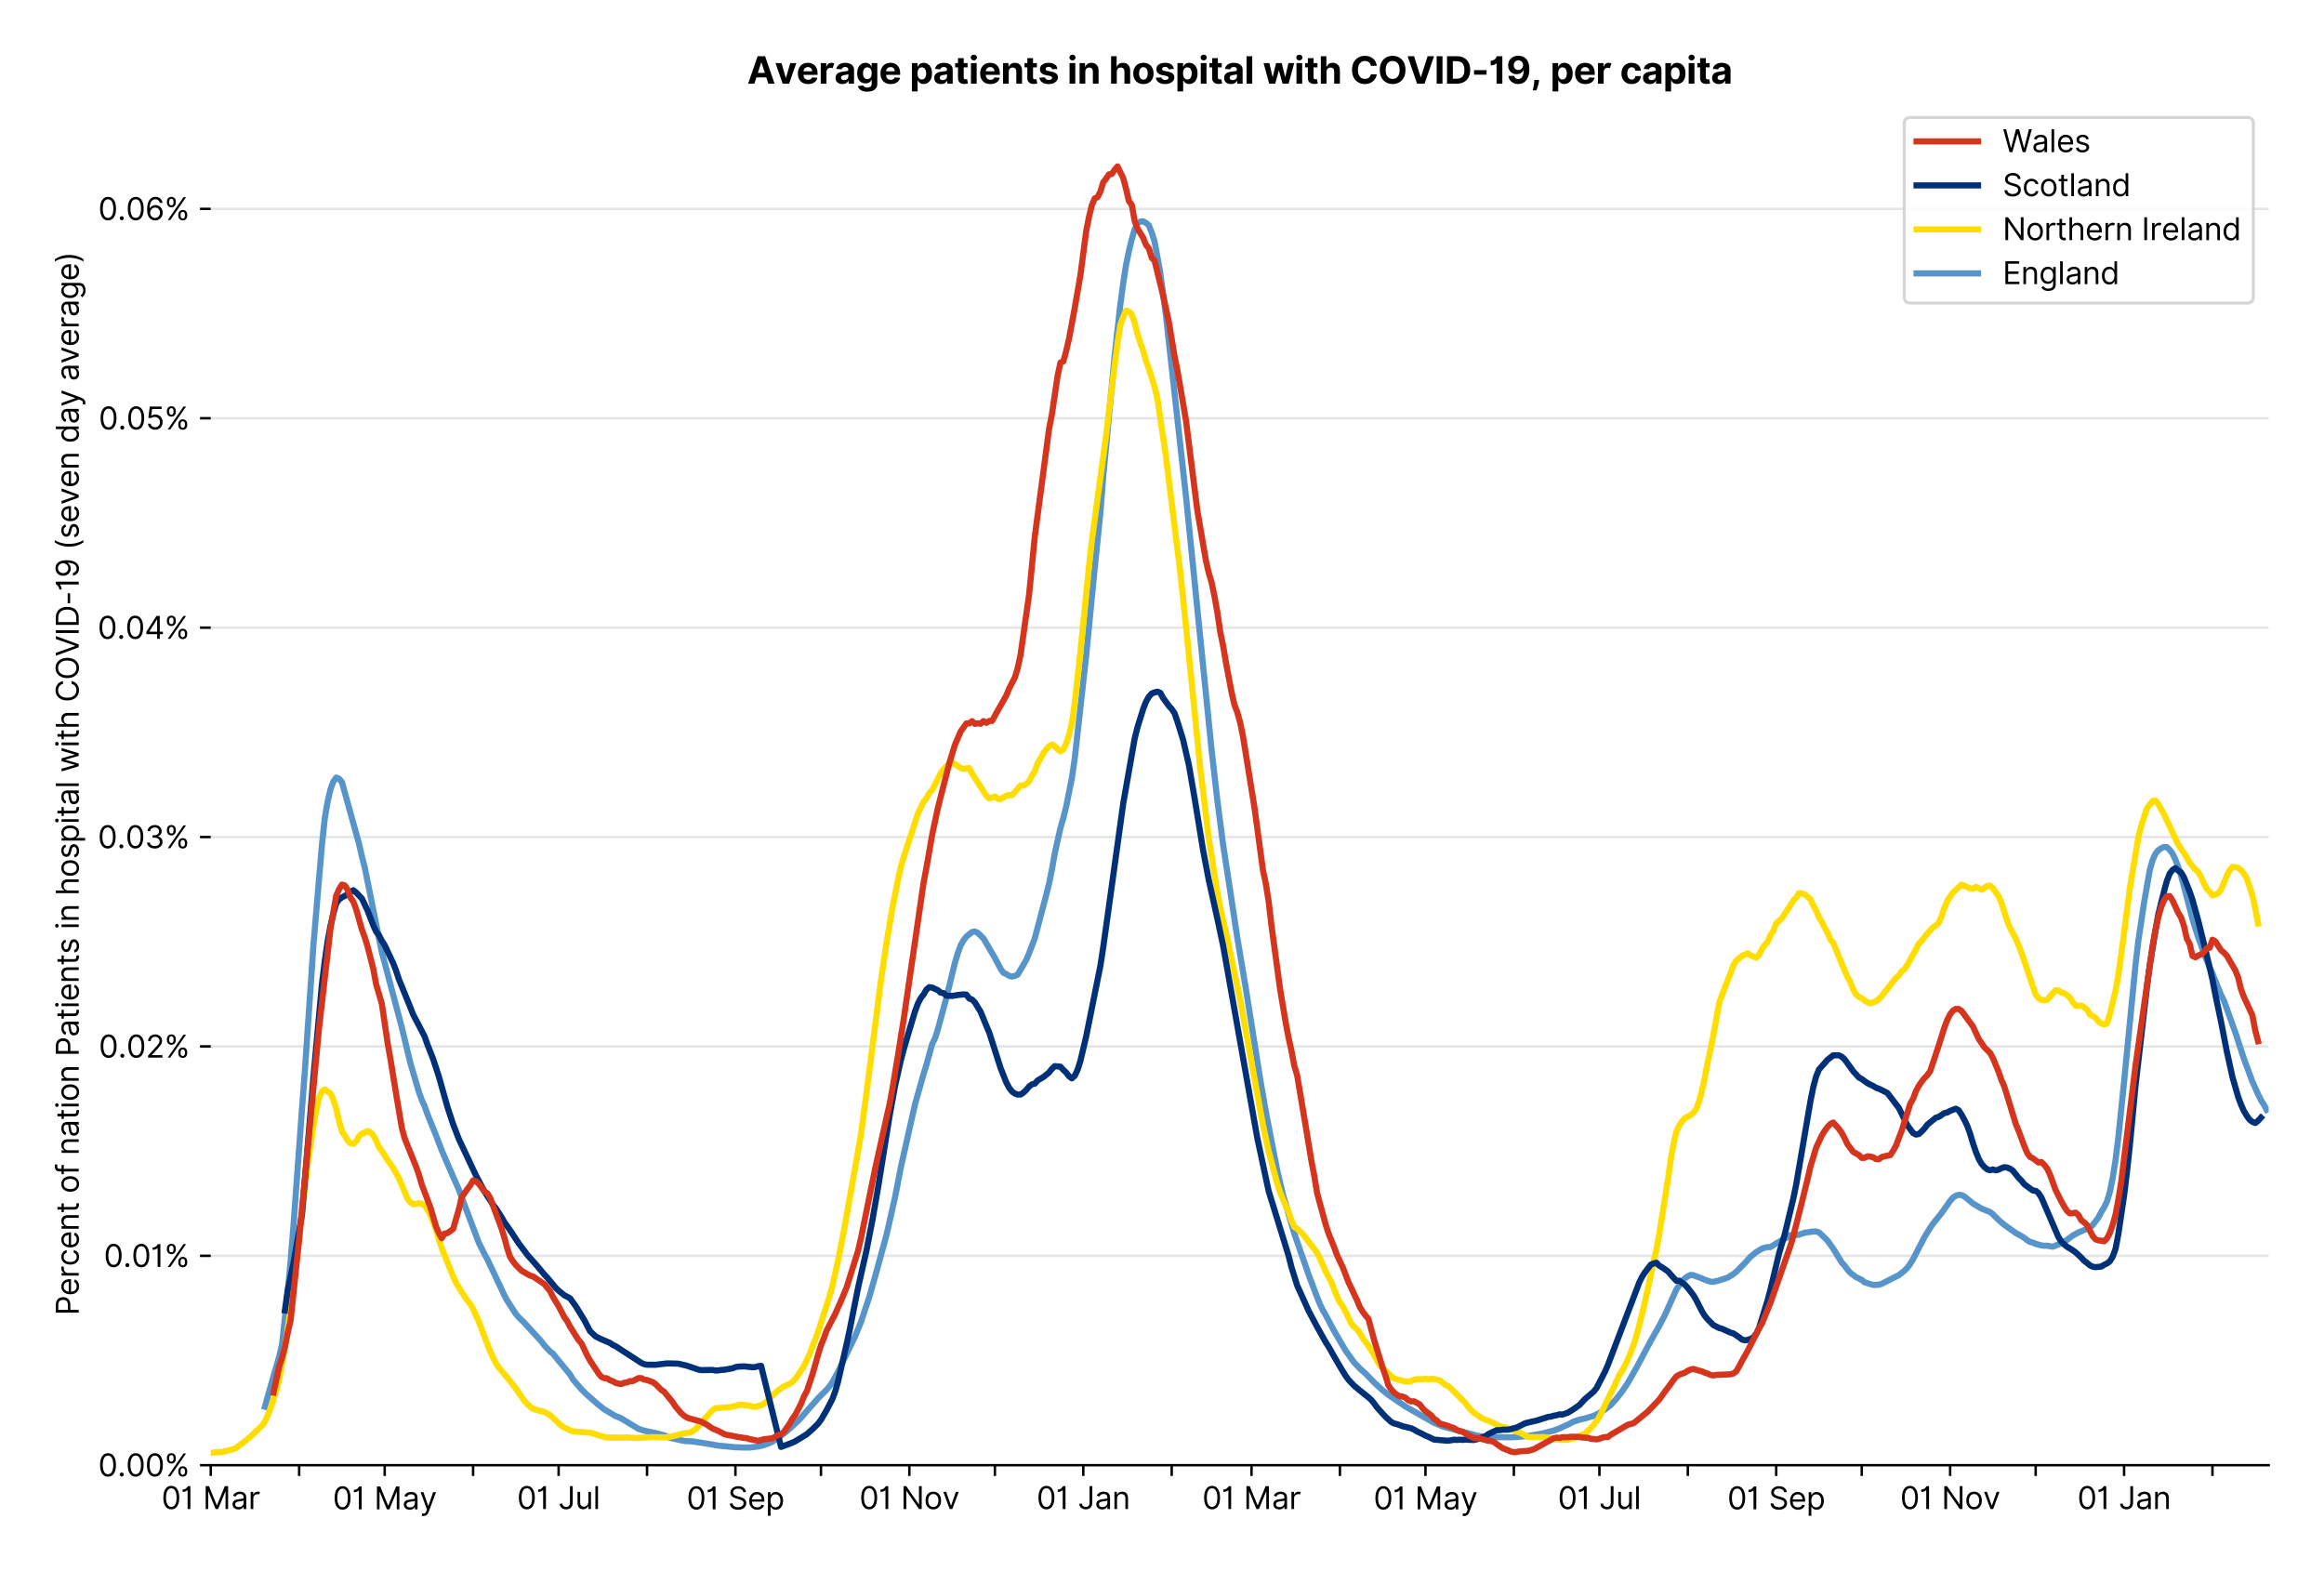 <?xml version="1.0" encoding="utf-8" standalone="no"?>
<!DOCTYPE svg PUBLIC "-//W3C//DTD SVG 1.1//EN"
  "http://www.w3.org/Graphics/SVG/1.1/DTD/svg11.dtd">
<svg xmlns:xlink="http://www.w3.org/1999/xlink" viewBox="0 0 756.175 511.234" xmlns="http://www.w3.org/2000/svg" version="1.1">
 <defs>
  <style type="text/css">*{stroke-linejoin: round; stroke-linecap: butt}</style>
 </defs>
 <g id="figure_1">
  <g id="patch_1">
   <path d="M 0 511.234 
L 756.175 511.234 
L 756.175 0 
L 0 0 
z
" style="fill: #ffffff"/>
  </g>
  <g id="axes_1">
   <g id="patch_2">
    <path d="M 68.575 476.745 
L 738.175 476.745 
L 738.175 33.225 
L 68.575 33.225 
z
" style="fill: #ffffff"/>
   </g>
   <g id="matplotlib.axis_1">
    <g id="xtick_1">
     <g id="line2d_1">
      <defs>
       <path id="m70b4a82569" d="M 0 0 
L 0 3.5 
" style="stroke: #000000; stroke-width: 0.8"/>
      </defs>
      <g>
       <use xlink:href="#m70b4a82569" x="68.575" y="476.745" style="stroke: #000000; stroke-width: 0.8"/>
      </g>
     </g>
     <g id="text_1">
      <!-- 01 Mar -->
      <g transform="translate(52.538 491.018)scale(0.1 -0.1)">
       <defs>
        <path id="Inter-Regular-30" d="M 2000 -64 
Q 1230 -64 806 561 
Q 382 1186 382 2327 
Q 382 3459 809 4088 
Q 1236 4718 2000 4718 
Q 2764 4718 3191 4088 
Q 3618 3459 3618 2327 
Q 3618 1186 3194 561 
Q 2771 -64 2000 -64 
z
M 2000 436 
Q 2509 436 2791 927 
Q 3073 1418 3073 2327 
Q 3073 3234 2789 3730 
Q 2505 4227 2000 4227 
Q 1496 4227 1211 3730 
Q 927 3234 927 2327 
Q 927 1418 1210 927 
Q 1493 436 2000 436 
z
" transform="scale(0.016)"/>
        <path id="Inter-Regular-31" d="M 1973 4655 
L 1973 0 
L 1409 0 
L 1409 3836 
L 1373 3836 
Q 1341 3773 1209 3692 
Q 1077 3611 868 3551 
Q 659 3491 391 3491 
L 391 3964 
Q 661 3964 859 4061 
Q 1057 4159 1190 4291 
Q 1323 4423 1392 4529 
Q 1461 4636 1473 4655 
L 1973 4655 
z
" transform="scale(0.016)"/>
        <path id="Inter-Regular-20" transform="scale(0.016)"/>
        <path id="Inter-Regular-4d" d="M 564 4655 
L 1236 4655 
L 2818 791 
L 2873 791 
L 4455 4655 
L 5127 4655 
L 5127 0 
L 4600 0 
L 4600 3536 
L 4555 3536 
L 3100 0 
L 2591 0 
L 1136 3536 
L 1091 3536 
L 1091 0 
L 564 0 
L 564 4655 
z
" transform="scale(0.016)"/>
        <path id="Inter-Regular-61" d="M 1518 -82 
Q 1186 -82 916 44 
Q 646 170 486 410 
Q 327 650 327 991 
Q 327 1291 445 1478 
Q 564 1666 761 1773 
Q 959 1880 1199 1933 
Q 1439 1986 1682 2018 
Q 2000 2059 2199 2080 
Q 2398 2102 2490 2154 
Q 2582 2207 2582 2336 
L 2582 2355 
Q 2582 2691 2399 2877 
Q 2216 3064 1846 3064 
Q 1461 3064 1243 2895 
Q 1025 2727 936 2536 
L 427 2718 
Q 564 3036 792 3214 
Q 1021 3393 1292 3464 
Q 1564 3536 1827 3536 
Q 1996 3536 2215 3496 
Q 2434 3457 2640 3334 
Q 2846 3211 2982 2963 
Q 3118 2716 3118 2300 
L 3118 0 
L 2582 0 
L 2582 473 
L 2555 473 
Q 2500 359 2373 229 
Q 2246 100 2034 9 
Q 1823 -82 1518 -82 
z
M 1600 400 
Q 1918 400 2137 525 
Q 2357 650 2469 847 
Q 2582 1045 2582 1264 
L 2582 1755 
Q 2548 1714 2433 1681 
Q 2318 1648 2169 1624 
Q 2021 1600 1881 1583 
Q 1741 1566 1655 1555 
Q 1446 1527 1265 1467 
Q 1084 1407 974 1287 
Q 864 1168 864 964 
Q 864 684 1072 542 
Q 1280 400 1600 400 
z
" transform="scale(0.016)"/>
        <path id="Inter-Regular-72" d="M 491 0 
L 491 3491 
L 1009 3491 
L 1009 2964 
L 1046 2964 
Q 1139 3223 1389 3384 
Q 1639 3545 1955 3545 
Q 2100 3545 2209 3511 
Q 2318 3477 2400 3418 
L 2218 2964 
Q 2161 2993 2085 3010 
Q 2009 3027 1909 3027 
Q 1527 3027 1277 2794 
Q 1027 2561 1027 2209 
L 1027 0 
L 491 0 
z
" transform="scale(0.016)"/>
       </defs>
       <use xlink:href="#Inter-Regular-30"/>
       <use xlink:href="#Inter-Regular-31" x="62.5"/>
       <use xlink:href="#Inter-Regular-20" x="106.676"/>
       <use xlink:href="#Inter-Regular-4d" x="134.801"/>
       <use xlink:href="#Inter-Regular-61" x="225.994"/>
       <use xlink:href="#Inter-Regular-72" x="282.386"/>
      </g>
     </g>
    </g>
    <g id="xtick_2">
     <g id="line2d_2">
      <g>
       <use xlink:href="#m70b4a82569" x="97.337" y="476.745" style="stroke: #000000; stroke-width: 0.8"/>
      </g>
     </g>
    </g>
    <g id="xtick_3">
     <g id="line2d_3">
      <g>
       <use xlink:href="#m70b4a82569" x="125.17" y="476.745" style="stroke: #000000; stroke-width: 0.8"/>
      </g>
     </g>
     <g id="text_2">
      <!-- 01 May -->
      <g transform="translate(108.267 491.117)scale(0.1 -0.1)">
       <defs>
        <path id="Inter-Regular-79" d="M 818 -1355 
Q 682 -1355 575 -1333 
Q 468 -1311 427 -1291 
L 564 -818 
Q 857 -893 1053 -814 
Q 1250 -736 1391 -345 
L 1509 -18 
L 218 3491 
L 800 3491 
L 1764 709 
L 1800 709 
L 2764 3491 
L 3346 3491 
L 1846 -564 
Q 1550 -1355 818 -1355 
z
" transform="scale(0.016)"/>
       </defs>
       <use xlink:href="#Inter-Regular-30"/>
       <use xlink:href="#Inter-Regular-31" x="62.5"/>
       <use xlink:href="#Inter-Regular-20" x="106.676"/>
       <use xlink:href="#Inter-Regular-4d" x="134.801"/>
       <use xlink:href="#Inter-Regular-61" x="225.994"/>
       <use xlink:href="#Inter-Regular-79" x="282.386"/>
      </g>
     </g>
    </g>
    <g id="xtick_4">
     <g id="line2d_4">
      <g>
       <use xlink:href="#m70b4a82569" x="153.932" y="476.745" style="stroke: #000000; stroke-width: 0.8"/>
      </g>
     </g>
    </g>
    <g id="xtick_5">
     <g id="line2d_5">
      <g>
       <use xlink:href="#m70b4a82569" x="181.766" y="476.745" style="stroke: #000000; stroke-width: 0.8"/>
      </g>
     </g>
     <g id="text_3">
      <!-- 01 Jul -->
      <g transform="translate(168.222 491.018)scale(0.1 -0.1)">
       <defs>
        <path id="Inter-Regular-4a" d="M 2346 4655 
L 2909 4655 
L 2909 1327 
Q 2909 657 2549 296 
Q 2189 -64 1582 -64 
Q 1200 -64 902 76 
Q 605 216 434 475 
Q 264 734 264 1091 
L 818 1091 
Q 818 795 1034 615 
Q 1250 436 1582 436 
Q 1948 436 2147 664 
Q 2346 893 2346 1327 
L 2346 4655 
z
" transform="scale(0.016)"/>
        <path id="Inter-Regular-75" d="M 2691 1427 
L 2691 3491 
L 3227 3491 
L 3227 0 
L 2691 0 
L 2691 591 
L 2655 591 
Q 2532 325 2273 140 
Q 2014 -45 1618 -45 
Q 1127 -45 809 280 
Q 491 605 491 1273 
L 491 3491 
L 1027 3491 
L 1027 1309 
Q 1027 927 1242 700 
Q 1457 473 1791 473 
Q 1991 473 2199 575 
Q 2407 677 2549 888 
Q 2691 1100 2691 1427 
z
" transform="scale(0.016)"/>
        <path id="Inter-Regular-6c" d="M 1027 4655 
L 1027 0 
L 491 0 
L 491 4655 
L 1027 4655 
z
" transform="scale(0.016)"/>
       </defs>
       <use xlink:href="#Inter-Regular-30"/>
       <use xlink:href="#Inter-Regular-31" x="62.5"/>
       <use xlink:href="#Inter-Regular-20" x="106.676"/>
       <use xlink:href="#Inter-Regular-4a" x="134.801"/>
       <use xlink:href="#Inter-Regular-75" x="189.063"/>
       <use xlink:href="#Inter-Regular-6c" x="247.159"/>
      </g>
     </g>
    </g>
    <g id="xtick_6">
     <g id="line2d_6">
      <g>
       <use xlink:href="#m70b4a82569" x="210.527" y="476.745" style="stroke: #000000; stroke-width: 0.8"/>
      </g>
     </g>
    </g>
    <g id="xtick_7">
     <g id="line2d_7">
      <g>
       <use xlink:href="#m70b4a82569" x="239.289" y="476.745" style="stroke: #000000; stroke-width: 0.8"/>
      </g>
     </g>
     <g id="text_4">
      <!-- 01 Sep -->
      <g transform="translate(223.401 491.117)scale(0.1 -0.1)">
       <defs>
        <path id="Inter-Regular-53" d="M 3109 3491 
Q 3068 3836 2777 4027 
Q 2486 4218 2064 4218 
Q 1600 4218 1318 3999 
Q 1036 3780 1036 3445 
Q 1036 3195 1189 3042 
Q 1343 2889 1553 2803 
Q 1764 2718 1936 2673 
L 2409 2545 
Q 2591 2498 2815 2414 
Q 3039 2330 3244 2185 
Q 3450 2041 3584 1816 
Q 3718 1591 3718 1264 
Q 3718 886 3521 581 
Q 3325 277 2949 97 
Q 2573 -82 2036 -82 
Q 1286 -82 845 272 
Q 405 627 364 1200 
L 946 1200 
Q 968 936 1124 764 
Q 1280 593 1519 510 
Q 1759 427 2036 427 
Q 2359 427 2616 533 
Q 2873 639 3023 828 
Q 3173 1018 3173 1273 
Q 3173 1505 3043 1650 
Q 2914 1795 2702 1886 
Q 2491 1977 2246 2045 
L 1673 2209 
Q 1127 2366 809 2657 
Q 491 2948 491 3418 
Q 491 3809 703 4101 
Q 916 4393 1276 4555 
Q 1636 4718 2082 4718 
Q 2532 4718 2882 4558 
Q 3232 4398 3437 4120 
Q 3643 3843 3655 3491 
L 3109 3491 
z
" transform="scale(0.016)"/>
        <path id="Inter-Regular-65" d="M 1955 -73 
Q 1450 -73 1085 151 
Q 721 375 524 778 
Q 327 1182 327 1718 
Q 327 2255 524 2665 
Q 721 3075 1074 3305 
Q 1427 3536 1900 3536 
Q 2173 3536 2439 3445 
Q 2705 3355 2923 3151 
Q 3141 2948 3270 2614 
Q 3400 2280 3400 1791 
L 3400 1564 
L 866 1564 
Q 884 1005 1183 707 
Q 1482 409 1955 409 
Q 2271 409 2498 545 
Q 2725 682 2827 955 
L 3346 809 
Q 3223 414 2854 170 
Q 2486 -73 1955 -73 
z
M 866 2027 
L 2855 2027 
Q 2855 2470 2595 2762 
Q 2336 3055 1900 3055 
Q 1593 3055 1368 2911 
Q 1143 2768 1013 2533 
Q 884 2298 866 2027 
z
" transform="scale(0.016)"/>
        <path id="Inter-Regular-70" d="M 491 -1309 
L 491 3491 
L 1009 3491 
L 1009 2936 
L 1073 2936 
Q 1132 3027 1237 3169 
Q 1343 3311 1542 3423 
Q 1741 3536 2082 3536 
Q 2523 3536 2859 3315 
Q 3196 3095 3384 2690 
Q 3573 2286 3573 1736 
Q 3573 1182 3384 776 
Q 3196 370 2861 148 
Q 2527 -73 2091 -73 
Q 1755 -73 1552 39 
Q 1350 152 1241 296 
Q 1132 441 1073 536 
L 1027 536 
L 1027 -1309 
L 491 -1309 
z
M 1018 1745 
Q 1018 1152 1276 780 
Q 1534 409 2018 409 
Q 2355 409 2581 587 
Q 2807 766 2921 1069 
Q 3036 1373 3036 1745 
Q 3036 2114 2923 2410 
Q 2811 2707 2585 2881 
Q 2359 3055 2018 3055 
Q 1527 3055 1272 2693 
Q 1018 2332 1018 1745 
z
" transform="scale(0.016)"/>
       </defs>
       <use xlink:href="#Inter-Regular-30"/>
       <use xlink:href="#Inter-Regular-31" x="62.5"/>
       <use xlink:href="#Inter-Regular-20" x="106.676"/>
       <use xlink:href="#Inter-Regular-53" x="134.801"/>
       <use xlink:href="#Inter-Regular-65" x="198.58"/>
       <use xlink:href="#Inter-Regular-70" x="256.818"/>
      </g>
     </g>
    </g>
    <g id="xtick_8">
     <g id="line2d_8">
      <g>
       <use xlink:href="#m70b4a82569" x="267.122" y="476.745" style="stroke: #000000; stroke-width: 0.8"/>
      </g>
     </g>
    </g>
    <g id="xtick_9">
     <g id="line2d_9">
      <g>
       <use xlink:href="#m70b4a82569" x="295.884" y="476.745" style="stroke: #000000; stroke-width: 0.8"/>
      </g>
     </g>
     <g id="text_5">
      <!-- 01 Nov -->
      <g transform="translate(279.613 491.018)scale(0.1 -0.1)">
       <defs>
        <path id="Inter-Regular-4e" d="M 4255 4655 
L 4255 0 
L 3709 0 
L 1173 3655 
L 1127 3655 
L 1127 0 
L 564 0 
L 564 4655 
L 1109 4655 
L 3655 991 
L 3700 991 
L 3700 4655 
L 4255 4655 
z
" transform="scale(0.016)"/>
        <path id="Inter-Regular-6f" d="M 1909 -73 
Q 1436 -73 1080 152 
Q 725 377 526 781 
Q 327 1186 327 1727 
Q 327 2273 526 2679 
Q 725 3086 1080 3311 
Q 1436 3536 1909 3536 
Q 2382 3536 2737 3311 
Q 3093 3086 3292 2679 
Q 3491 2273 3491 1727 
Q 3491 1186 3292 781 
Q 3093 377 2737 152 
Q 2382 -73 1909 -73 
z
M 1909 409 
Q 2268 409 2500 593 
Q 2732 777 2843 1077 
Q 2955 1377 2955 1727 
Q 2955 2077 2843 2379 
Q 2732 2682 2500 2868 
Q 2268 3055 1909 3055 
Q 1550 3055 1318 2868 
Q 1086 2682 975 2379 
Q 864 2077 864 1727 
Q 864 1377 975 1077 
Q 1086 777 1318 593 
Q 1550 409 1909 409 
z
" transform="scale(0.016)"/>
        <path id="Inter-Regular-76" d="M 3346 3491 
L 2055 0 
L 1509 0 
L 218 3491 
L 800 3491 
L 1764 709 
L 1800 709 
L 2764 3491 
L 3346 3491 
z
" transform="scale(0.016)"/>
       </defs>
       <use xlink:href="#Inter-Regular-30"/>
       <use xlink:href="#Inter-Regular-31" x="62.5"/>
       <use xlink:href="#Inter-Regular-20" x="106.676"/>
       <use xlink:href="#Inter-Regular-4e" x="134.801"/>
       <use xlink:href="#Inter-Regular-6f" x="210.085"/>
       <use xlink:href="#Inter-Regular-76" x="269.744"/>
      </g>
     </g>
    </g>
    <g id="xtick_10">
     <g id="line2d_10">
      <g>
       <use xlink:href="#m70b4a82569" x="323.718" y="476.745" style="stroke: #000000; stroke-width: 0.8"/>
      </g>
     </g>
    </g>
    <g id="xtick_11">
     <g id="line2d_11">
      <g>
       <use xlink:href="#m70b4a82569" x="352.479" y="476.745" style="stroke: #000000; stroke-width: 0.8"/>
      </g>
     </g>
     <g id="text_6">
      <!-- 01 Jan -->
      <g transform="translate(337.28 491.018)scale(0.1 -0.1)">
       <defs>
        <path id="Inter-Regular-6e" d="M 1027 2100 
L 1027 0 
L 491 0 
L 491 3491 
L 1009 3491 
L 1009 2945 
L 1055 2945 
Q 1177 3211 1427 3373 
Q 1677 3536 2073 3536 
Q 2602 3536 2928 3211 
Q 3255 2886 3255 2218 
L 3255 0 
L 2718 0 
L 2718 2182 
Q 2718 2593 2504 2824 
Q 2291 3055 1918 3055 
Q 1534 3055 1280 2806 
Q 1027 2557 1027 2100 
z
" transform="scale(0.016)"/>
       </defs>
       <use xlink:href="#Inter-Regular-30"/>
       <use xlink:href="#Inter-Regular-31" x="62.5"/>
       <use xlink:href="#Inter-Regular-20" x="106.676"/>
       <use xlink:href="#Inter-Regular-4a" x="134.801"/>
       <use xlink:href="#Inter-Regular-61" x="189.063"/>
       <use xlink:href="#Inter-Regular-6e" x="245.455"/>
      </g>
     </g>
    </g>
    <g id="xtick_12">
     <g id="line2d_12">
      <g>
       <use xlink:href="#m70b4a82569" x="381.241" y="476.745" style="stroke: #000000; stroke-width: 0.8"/>
      </g>
     </g>
    </g>
    <g id="xtick_13">
     <g id="line2d_13">
      <g>
       <use xlink:href="#m70b4a82569" x="407.219" y="476.745" style="stroke: #000000; stroke-width: 0.8"/>
      </g>
     </g>
     <g id="text_7">
      <!-- 01 Mar -->
      <g transform="translate(391.182 491.018)scale(0.1 -0.1)">
       <use xlink:href="#Inter-Regular-30"/>
       <use xlink:href="#Inter-Regular-31" x="62.5"/>
       <use xlink:href="#Inter-Regular-20" x="106.676"/>
       <use xlink:href="#Inter-Regular-4d" x="134.801"/>
       <use xlink:href="#Inter-Regular-61" x="225.994"/>
       <use xlink:href="#Inter-Regular-72" x="282.386"/>
      </g>
     </g>
    </g>
    <g id="xtick_14">
     <g id="line2d_14">
      <g>
       <use xlink:href="#m70b4a82569" x="435.98" y="476.745" style="stroke: #000000; stroke-width: 0.8"/>
      </g>
     </g>
    </g>
    <g id="xtick_15">
     <g id="line2d_15">
      <g>
       <use xlink:href="#m70b4a82569" x="463.814" y="476.745" style="stroke: #000000; stroke-width: 0.8"/>
      </g>
     </g>
     <g id="text_8">
      <!-- 01 May -->
      <g transform="translate(446.911 491.117)scale(0.1 -0.1)">
       <use xlink:href="#Inter-Regular-30"/>
       <use xlink:href="#Inter-Regular-31" x="62.5"/>
       <use xlink:href="#Inter-Regular-20" x="106.676"/>
       <use xlink:href="#Inter-Regular-4d" x="134.801"/>
       <use xlink:href="#Inter-Regular-61" x="225.994"/>
       <use xlink:href="#Inter-Regular-79" x="282.386"/>
      </g>
     </g>
    </g>
    <g id="xtick_16">
     <g id="line2d_16">
      <g>
       <use xlink:href="#m70b4a82569" x="492.576" y="476.745" style="stroke: #000000; stroke-width: 0.8"/>
      </g>
     </g>
    </g>
    <g id="xtick_17">
     <g id="line2d_17">
      <g>
       <use xlink:href="#m70b4a82569" x="520.409" y="476.745" style="stroke: #000000; stroke-width: 0.8"/>
      </g>
     </g>
     <g id="text_9">
      <!-- 01 Jul -->
      <g transform="translate(506.866 491.018)scale(0.1 -0.1)">
       <use xlink:href="#Inter-Regular-30"/>
       <use xlink:href="#Inter-Regular-31" x="62.5"/>
       <use xlink:href="#Inter-Regular-20" x="106.676"/>
       <use xlink:href="#Inter-Regular-4a" x="134.801"/>
       <use xlink:href="#Inter-Regular-75" x="189.063"/>
       <use xlink:href="#Inter-Regular-6c" x="247.159"/>
      </g>
     </g>
    </g>
    <g id="xtick_18">
     <g id="line2d_18">
      <g>
       <use xlink:href="#m70b4a82569" x="549.171" y="476.745" style="stroke: #000000; stroke-width: 0.8"/>
      </g>
     </g>
    </g>
    <g id="xtick_19">
     <g id="line2d_19">
      <g>
       <use xlink:href="#m70b4a82569" x="577.932" y="476.745" style="stroke: #000000; stroke-width: 0.8"/>
      </g>
     </g>
     <g id="text_10">
      <!-- 01 Sep -->
      <g transform="translate(562.045 491.117)scale(0.1 -0.1)">
       <use xlink:href="#Inter-Regular-30"/>
       <use xlink:href="#Inter-Regular-31" x="62.5"/>
       <use xlink:href="#Inter-Regular-20" x="106.676"/>
       <use xlink:href="#Inter-Regular-53" x="134.801"/>
       <use xlink:href="#Inter-Regular-65" x="198.58"/>
       <use xlink:href="#Inter-Regular-70" x="256.818"/>
      </g>
     </g>
    </g>
    <g id="xtick_20">
     <g id="line2d_20">
      <g>
       <use xlink:href="#m70b4a82569" x="605.766" y="476.745" style="stroke: #000000; stroke-width: 0.8"/>
      </g>
     </g>
    </g>
    <g id="xtick_21">
     <g id="line2d_21">
      <g>
       <use xlink:href="#m70b4a82569" x="634.528" y="476.745" style="stroke: #000000; stroke-width: 0.8"/>
      </g>
     </g>
     <g id="text_11">
      <!-- 01 Nov -->
      <g transform="translate(618.257 491.018)scale(0.1 -0.1)">
       <use xlink:href="#Inter-Regular-30"/>
       <use xlink:href="#Inter-Regular-31" x="62.5"/>
       <use xlink:href="#Inter-Regular-20" x="106.676"/>
       <use xlink:href="#Inter-Regular-4e" x="134.801"/>
       <use xlink:href="#Inter-Regular-6f" x="210.085"/>
       <use xlink:href="#Inter-Regular-76" x="269.744"/>
      </g>
     </g>
    </g>
    <g id="xtick_22">
     <g id="line2d_22">
      <g>
       <use xlink:href="#m70b4a82569" x="662.361" y="476.745" style="stroke: #000000; stroke-width: 0.8"/>
      </g>
     </g>
    </g>
    <g id="xtick_23">
     <g id="line2d_23">
      <g>
       <use xlink:href="#m70b4a82569" x="691.123" y="476.745" style="stroke: #000000; stroke-width: 0.8"/>
      </g>
     </g>
     <g id="text_12">
      <!-- 01 Jan -->
      <g transform="translate(675.924 491.018)scale(0.1 -0.1)">
       <use xlink:href="#Inter-Regular-30"/>
       <use xlink:href="#Inter-Regular-31" x="62.5"/>
       <use xlink:href="#Inter-Regular-20" x="106.676"/>
       <use xlink:href="#Inter-Regular-4a" x="134.801"/>
       <use xlink:href="#Inter-Regular-61" x="189.063"/>
       <use xlink:href="#Inter-Regular-6e" x="245.455"/>
      </g>
     </g>
    </g>
    <g id="xtick_24">
     <g id="line2d_24">
      <g>
       <use xlink:href="#m70b4a82569" x="719.885" y="476.745" style="stroke: #000000; stroke-width: 0.8"/>
      </g>
     </g>
    </g>
   </g>
   <g id="matplotlib.axis_2">
    <g id="ytick_1">
     <g id="line2d_25">
      <path d="M 68.575 476.745 
L 738.175 476.745 
" clip-path="url(#p1860e7217f)" style="fill: none; stroke: #e5e5e5; stroke-width: 0.8; stroke-linecap: square"/>
     </g>
     <g id="line2d_26">
      <defs>
       <path id="m628aa6aa68" d="M 0 0 
L -3.5 0 
" style="stroke: #000000; stroke-width: 0.8"/>
      </defs>
      <g>
       <use xlink:href="#m628aa6aa68" x="68.575" y="476.745" style="stroke: #000000; stroke-width: 0.8"/>
      </g>
     </g>
     <g id="text_13">
      <!-- 0.00% -->
      <g transform="translate(31.944 480.382)scale(0.1 -0.1)">
       <defs>
        <path id="Inter-Regular-2e" d="M 882 -36 
Q 714 -36 593 84 
Q 473 205 473 373 
Q 473 541 593 661 
Q 714 782 882 782 
Q 1050 782 1170 661 
Q 1291 541 1291 373 
Q 1291 205 1170 84 
Q 1050 -36 882 -36 
z
" transform="scale(0.016)"/>
        <path id="Inter-Regular-25" d="M 2855 873 
L 2855 1118 
Q 2855 1373 2960 1585 
Q 3066 1798 3269 1926 
Q 3473 2055 3764 2055 
Q 4059 2055 4259 1926 
Q 4459 1798 4561 1585 
Q 4664 1373 4664 1118 
L 4664 873 
Q 4664 618 4560 405 
Q 4457 193 4256 64 
Q 4055 -64 3764 -64 
Q 3468 -64 3266 64 
Q 3064 193 2959 405 
Q 2855 618 2855 873 
z
M 536 3536 
L 536 3782 
Q 536 4036 642 4248 
Q 748 4461 951 4589 
Q 1155 4718 1446 4718 
Q 1741 4718 1941 4589 
Q 2141 4461 2243 4248 
Q 2346 4036 2346 3782 
L 2346 3536 
Q 2346 3282 2242 3069 
Q 2139 2857 1937 2728 
Q 1736 2600 1446 2600 
Q 1150 2600 948 2728 
Q 746 2857 641 3069 
Q 536 3282 536 3536 
z
M 709 0 
L 3909 4655 
L 4427 4655 
L 1227 0 
L 709 0 
z
M 3318 1118 
L 3318 873 
Q 3318 661 3418 494 
Q 3518 327 3764 327 
Q 4002 327 4101 494 
Q 4200 661 4200 873 
L 4200 1118 
Q 4200 1330 4104 1497 
Q 4009 1664 3764 1664 
Q 3525 1664 3421 1497 
Q 3318 1330 3318 1118 
z
M 1000 3782 
L 1000 3536 
Q 1000 3325 1100 3158 
Q 1200 2991 1446 2991 
Q 1684 2991 1783 3158 
Q 1882 3325 1882 3536 
L 1882 3782 
Q 1882 3993 1786 4160 
Q 1691 4327 1446 4327 
Q 1207 4327 1103 4160 
Q 1000 3993 1000 3782 
z
" transform="scale(0.016)"/>
       </defs>
       <use xlink:href="#Inter-Regular-30"/>
       <use xlink:href="#Inter-Regular-2e" x="62.5"/>
       <use xlink:href="#Inter-Regular-30" x="90.057"/>
       <use xlink:href="#Inter-Regular-30" x="152.557"/>
       <use xlink:href="#Inter-Regular-25" x="215.057"/>
      </g>
     </g>
    </g>
    <g id="ytick_2">
     <g id="line2d_27">
      <path d="M 68.575 408.615 
L 738.175 408.615 
" clip-path="url(#p1860e7217f)" style="fill: none; stroke: #e5e5e5; stroke-width: 0.8; stroke-linecap: square"/>
     </g>
     <g id="line2d_28">
      <g>
       <use xlink:href="#m628aa6aa68" x="68.575" y="408.615" style="stroke: #000000; stroke-width: 0.8"/>
      </g>
     </g>
     <g id="text_14">
      <!-- 0.01% -->
      <g transform="translate(33.777 412.252)scale(0.1 -0.1)">
       <use xlink:href="#Inter-Regular-30"/>
       <use xlink:href="#Inter-Regular-2e" x="62.5"/>
       <use xlink:href="#Inter-Regular-30" x="90.057"/>
       <use xlink:href="#Inter-Regular-31" x="152.557"/>
       <use xlink:href="#Inter-Regular-25" x="196.733"/>
      </g>
     </g>
    </g>
    <g id="ytick_3">
     <g id="line2d_29">
      <path d="M 68.575 340.486 
L 738.175 340.486 
" clip-path="url(#p1860e7217f)" style="fill: none; stroke: #e5e5e5; stroke-width: 0.8; stroke-linecap: square"/>
     </g>
     <g id="line2d_30">
      <g>
       <use xlink:href="#m628aa6aa68" x="68.575" y="340.486" style="stroke: #000000; stroke-width: 0.8"/>
      </g>
     </g>
     <g id="text_15">
      <!-- 0.02% -->
      <g transform="translate(32.142 344.122)scale(0.1 -0.1)">
       <defs>
        <path id="Inter-Regular-32" d="M 482 0 
L 482 409 
L 2018 2091 
Q 2289 2386 2464 2605 
Q 2639 2825 2724 3019 
Q 2809 3214 2809 3427 
Q 2809 3795 2553 4011 
Q 2298 4227 1918 4227 
Q 1514 4227 1275 3985 
Q 1036 3743 1036 3345 
L 500 3345 
Q 500 3755 688 4064 
Q 877 4373 1203 4545 
Q 1530 4718 1936 4718 
Q 2346 4718 2661 4545 
Q 2977 4373 3156 4079 
Q 3336 3786 3336 3427 
Q 3336 3170 3244 2926 
Q 3152 2682 2926 2383 
Q 2700 2084 2300 1655 
L 1255 536 
L 1255 500 
L 3418 500 
L 3418 0 
L 482 0 
z
" transform="scale(0.016)"/>
       </defs>
       <use xlink:href="#Inter-Regular-30"/>
       <use xlink:href="#Inter-Regular-2e" x="62.5"/>
       <use xlink:href="#Inter-Regular-30" x="90.057"/>
       <use xlink:href="#Inter-Regular-32" x="152.557"/>
       <use xlink:href="#Inter-Regular-25" x="213.068"/>
      </g>
     </g>
    </g>
    <g id="ytick_4">
     <g id="line2d_31">
      <path d="M 68.575 272.356 
L 738.175 272.356 
" clip-path="url(#p1860e7217f)" style="fill: none; stroke: #e5e5e5; stroke-width: 0.8; stroke-linecap: square"/>
     </g>
     <g id="line2d_32">
      <g>
       <use xlink:href="#m628aa6aa68" x="68.575" y="272.356" style="stroke: #000000; stroke-width: 0.8"/>
      </g>
     </g>
     <g id="text_16">
      <!-- 0.03% -->
      <g transform="translate(31.83 275.993)scale(0.1 -0.1)">
       <defs>
        <path id="Inter-Regular-33" d="M 2055 -64 
Q 1605 -64 1253 90 
Q 902 245 696 521 
Q 491 798 473 1164 
L 1046 1164 
Q 1071 827 1356 631 
Q 1641 436 2046 436 
Q 2493 436 2783 664 
Q 3073 893 3073 1264 
Q 3073 1650 2787 1893 
Q 2502 2136 1973 2136 
L 1600 2136 
L 1600 2636 
L 1973 2636 
Q 2386 2636 2647 2856 
Q 2909 3077 2909 3445 
Q 2909 3798 2679 4012 
Q 2450 4227 2064 4227 
Q 1823 4227 1610 4139 
Q 1398 4052 1264 3887 
Q 1130 3723 1118 3491 
L 573 3491 
Q 586 3857 793 4133 
Q 1000 4409 1335 4563 
Q 1671 4718 2073 4718 
Q 2505 4718 2814 4544 
Q 3123 4370 3289 4086 
Q 3455 3802 3455 3473 
Q 3455 3080 3249 2802 
Q 3043 2525 2691 2418 
L 2691 2382 
Q 3132 2309 3379 2008 
Q 3627 1707 3627 1264 
Q 3627 884 3421 583 
Q 3216 282 2861 109 
Q 2507 -64 2055 -64 
z
" transform="scale(0.016)"/>
       </defs>
       <use xlink:href="#Inter-Regular-30"/>
       <use xlink:href="#Inter-Regular-2e" x="62.5"/>
       <use xlink:href="#Inter-Regular-30" x="90.057"/>
       <use xlink:href="#Inter-Regular-33" x="152.557"/>
       <use xlink:href="#Inter-Regular-25" x="216.193"/>
      </g>
     </g>
    </g>
    <g id="ytick_5">
     <g id="line2d_33">
      <path d="M 68.575 204.226 
L 738.175 204.226 
" clip-path="url(#p1860e7217f)" style="fill: none; stroke: #e5e5e5; stroke-width: 0.8; stroke-linecap: square"/>
     </g>
     <g id="line2d_34">
      <g>
       <use xlink:href="#m628aa6aa68" x="68.575" y="204.226" style="stroke: #000000; stroke-width: 0.8"/>
      </g>
     </g>
     <g id="text_17">
      <!-- 0.04% -->
      <g transform="translate(31.773 207.863)scale(0.1 -0.1)">
       <defs>
        <path id="Inter-Regular-34" d="M 373 955 
L 373 1418 
L 2418 4655 
L 3100 4655 
L 3100 1455 
L 3736 1455 
L 3736 955 
L 3100 955 
L 3100 0 
L 2564 0 
L 2564 955 
L 373 955 
z
M 2564 1455 
L 2564 3936 
L 2527 3936 
L 982 1491 
L 982 1455 
L 2564 1455 
z
" transform="scale(0.016)"/>
       </defs>
       <use xlink:href="#Inter-Regular-30"/>
       <use xlink:href="#Inter-Regular-2e" x="62.5"/>
       <use xlink:href="#Inter-Regular-30" x="90.057"/>
       <use xlink:href="#Inter-Regular-34" x="152.557"/>
       <use xlink:href="#Inter-Regular-25" x="216.761"/>
      </g>
     </g>
    </g>
    <g id="ytick_6">
     <g id="line2d_35">
      <path d="M 68.575 136.097 
L 738.175 136.097 
" clip-path="url(#p1860e7217f)" style="fill: none; stroke: #e5e5e5; stroke-width: 0.8; stroke-linecap: square"/>
     </g>
     <g id="line2d_36">
      <g>
       <use xlink:href="#m628aa6aa68" x="68.575" y="136.097" style="stroke: #000000; stroke-width: 0.8"/>
      </g>
     </g>
     <g id="text_18">
      <!-- 0.05% -->
      <g transform="translate(32.114 139.733)scale(0.1 -0.1)">
       <defs>
        <path id="Inter-Regular-35" d="M 1936 -64 
Q 1536 -64 1216 95 
Q 896 255 702 532 
Q 509 809 491 1164 
L 1036 1164 
Q 1068 848 1324 642 
Q 1580 436 1936 436 
Q 2223 436 2447 570 
Q 2671 705 2799 940 
Q 2927 1175 2927 1473 
Q 2927 1777 2794 2017 
Q 2661 2257 2429 2395 
Q 2198 2534 1900 2536 
Q 1686 2539 1461 2472 
Q 1236 2405 1091 2300 
L 564 2364 
L 846 4655 
L 3264 4655 
L 3264 4155 
L 1318 4155 
L 1155 2782 
L 1182 2782 
Q 1325 2895 1541 2970 
Q 1757 3045 1991 3045 
Q 2418 3045 2753 2842 
Q 3089 2639 3281 2286 
Q 3473 1934 3473 1482 
Q 3473 1036 3274 687 
Q 3075 339 2727 137 
Q 2380 -64 1936 -64 
z
" transform="scale(0.016)"/>
       </defs>
       <use xlink:href="#Inter-Regular-30"/>
       <use xlink:href="#Inter-Regular-2e" x="62.5"/>
       <use xlink:href="#Inter-Regular-30" x="90.057"/>
       <use xlink:href="#Inter-Regular-35" x="152.557"/>
       <use xlink:href="#Inter-Regular-25" x="213.352"/>
      </g>
     </g>
    </g>
    <g id="ytick_7">
     <g id="line2d_37">
      <path d="M 68.575 67.967 
L 738.175 67.967 
" clip-path="url(#p1860e7217f)" style="fill: none; stroke: #e5e5e5; stroke-width: 0.8; stroke-linecap: square"/>
     </g>
     <g id="line2d_38">
      <g>
       <use xlink:href="#m628aa6aa68" x="68.575" y="67.967" style="stroke: #000000; stroke-width: 0.8"/>
      </g>
     </g>
     <g id="text_19">
      <!-- 0.06% -->
      <g transform="translate(31.958 71.604)scale(0.1 -0.1)">
       <defs>
        <path id="Inter-Regular-36" d="M 2027 -64 
Q 1741 -59 1454 45 
Q 1168 150 932 399 
Q 696 648 552 1074 
Q 409 1500 409 2145 
Q 409 3386 861 4056 
Q 1314 4727 2100 4727 
Q 2686 4727 3073 4384 
Q 3461 4041 3546 3491 
L 2991 3491 
Q 2914 3811 2691 4019 
Q 2468 4227 2100 4227 
Q 1559 4227 1249 3755 
Q 939 3284 936 2427 
L 973 2427 
Q 1164 2716 1461 2880 
Q 1759 3045 2118 3045 
Q 2518 3045 2850 2846 
Q 3182 2648 3382 2299 
Q 3582 1950 3582 1500 
Q 3582 1068 3389 710 
Q 3196 352 2847 142 
Q 2498 -68 2027 -64 
z
M 2027 436 
Q 2314 436 2542 579 
Q 2771 723 2903 964 
Q 3036 1205 3036 1500 
Q 3036 1789 2908 2026 
Q 2780 2264 2556 2404 
Q 2332 2545 2046 2545 
Q 1757 2545 1525 2397 
Q 1293 2250 1157 2010 
Q 1021 1770 1018 1491 
Q 1018 1214 1149 973 
Q 1280 732 1508 584 
Q 1736 436 2027 436 
z
" transform="scale(0.016)"/>
       </defs>
       <use xlink:href="#Inter-Regular-30"/>
       <use xlink:href="#Inter-Regular-2e" x="62.5"/>
       <use xlink:href="#Inter-Regular-30" x="90.057"/>
       <use xlink:href="#Inter-Regular-36" x="152.557"/>
       <use xlink:href="#Inter-Regular-25" x="214.915"/>
      </g>
     </g>
    </g>
    <g id="text_20">
     <!-- Percent of nation Patients in hospital with COVID-19 (seven day average) -->
     <g transform="translate(25.614 428.013)rotate(-90)scale(0.1 -0.1)">
      <defs>
       <path id="Inter-Regular-50" d="M 564 0 
L 564 4655 
L 2136 4655 
Q 2684 4655 3033 4458 
Q 3382 4261 3550 3927 
Q 3718 3593 3718 3182 
Q 3718 2770 3551 2434 
Q 3384 2098 3036 1899 
Q 2689 1700 2146 1700 
L 1127 1700 
L 1127 0 
L 564 0 
z
M 1127 2200 
L 2127 2200 
Q 2689 2200 2926 2482 
Q 3164 2764 3164 3182 
Q 3164 3602 2925 3878 
Q 2686 4155 2118 4155 
L 1127 4155 
L 1127 2200 
z
" transform="scale(0.016)"/>
       <path id="Inter-Regular-63" d="M 1909 -73 
Q 1418 -73 1063 159 
Q 709 391 518 798 
Q 327 1205 327 1727 
Q 327 2259 524 2667 
Q 721 3075 1074 3305 
Q 1427 3536 1900 3536 
Q 2268 3536 2563 3400 
Q 2859 3264 3047 3018 
Q 3236 2773 3282 2445 
L 2746 2445 
Q 2684 2684 2474 2869 
Q 2264 3055 1909 3055 
Q 1439 3055 1151 2697 
Q 864 2339 864 1745 
Q 864 1139 1148 774 
Q 1432 409 1909 409 
Q 2223 409 2447 570 
Q 2671 732 2746 1018 
L 3282 1018 
Q 3236 709 3058 462 
Q 2880 216 2588 71 
Q 2296 -73 1909 -73 
z
" transform="scale(0.016)"/>
       <path id="Inter-Regular-74" d="M 2009 3491 
L 2009 3036 
L 1264 3036 
L 1264 1000 
Q 1264 773 1331 660 
Q 1398 548 1503 510 
Q 1609 473 1727 473 
Q 1816 473 1873 483 
Q 1930 493 1964 500 
L 2073 18 
Q 2018 -2 1920 -23 
Q 1823 -45 1673 -45 
Q 1446 -45 1228 52 
Q 1011 150 869 350 
Q 727 550 727 855 
L 727 3036 
L 200 3036 
L 200 3491 
L 727 3491 
L 727 4327 
L 1264 4327 
L 1264 3491 
L 2009 3491 
z
" transform="scale(0.016)"/>
       <path id="Inter-Regular-66" d="M 2046 3491 
L 2046 3036 
L 1264 3036 
L 1264 0 
L 727 0 
L 727 3036 
L 164 3036 
L 164 3491 
L 727 3491 
L 727 3973 
Q 727 4273 868 4473 
Q 1009 4673 1234 4773 
Q 1459 4873 1709 4873 
Q 1907 4873 2032 4841 
Q 2157 4809 2218 4782 
L 2064 4318 
Q 2023 4332 1951 4352 
Q 1880 4373 1764 4373 
Q 1498 4373 1381 4239 
Q 1264 4105 1264 3845 
L 1264 3491 
L 2046 3491 
z
" transform="scale(0.016)"/>
       <path id="Inter-Regular-69" d="M 491 0 
L 491 3491 
L 1027 3491 
L 1027 0 
L 491 0 
z
M 764 4073 
Q 607 4073 494 4179 
Q 382 4286 382 4436 
Q 382 4586 494 4693 
Q 607 4800 764 4800 
Q 921 4800 1033 4693 
Q 1146 4586 1146 4436 
Q 1146 4286 1033 4179 
Q 921 4073 764 4073 
z
" transform="scale(0.016)"/>
       <path id="Inter-Regular-73" d="M 2964 2709 
L 2482 2573 
Q 2411 2755 2245 2914 
Q 2080 3073 1727 3073 
Q 1407 3073 1194 2926 
Q 982 2780 982 2555 
Q 982 2355 1127 2239 
Q 1273 2123 1582 2045 
L 2100 1918 
Q 3027 1691 3027 973 
Q 3027 673 2855 436 
Q 2684 200 2377 63 
Q 2071 -73 1664 -73 
Q 1130 -73 780 159 
Q 430 391 336 836 
L 846 964 
Q 989 400 1655 400 
Q 2030 400 2251 560 
Q 2473 720 2473 945 
Q 2473 1316 1955 1436 
L 1373 1573 
Q 893 1686 669 1926 
Q 446 2166 446 2527 
Q 446 2823 613 3050 
Q 780 3277 1069 3406 
Q 1359 3536 1727 3536 
Q 2246 3536 2542 3309 
Q 2839 3082 2964 2709 
z
" transform="scale(0.016)"/>
       <path id="Inter-Regular-68" d="M 1027 2100 
L 1027 0 
L 491 0 
L 491 4655 
L 1027 4655 
L 1027 2945 
L 1073 2945 
Q 1196 3216 1442 3376 
Q 1689 3536 2100 3536 
Q 2636 3536 2963 3213 
Q 3291 2891 3291 2218 
L 3291 0 
L 2755 0 
L 2755 2182 
Q 2755 2598 2540 2826 
Q 2325 3055 1946 3055 
Q 1548 3055 1287 2806 
Q 1027 2557 1027 2100 
z
" transform="scale(0.016)"/>
       <path id="Inter-Regular-77" d="M 1282 0 
L 218 3491 
L 782 3491 
L 1536 818 
L 1573 818 
L 2318 3491 
L 2891 3491 
L 3627 827 
L 3664 827 
L 4418 3491 
L 4982 3491 
L 3918 0 
L 3391 0 
L 2627 2682 
L 2573 2682 
L 1809 0 
L 1282 0 
z
" transform="scale(0.016)"/>
       <path id="Inter-Regular-43" d="M 4309 3200 
L 3746 3200 
Q 3677 3523 3484 3743 
Q 3291 3964 3018 4077 
Q 2746 4191 2436 4191 
Q 2014 4191 1672 3977 
Q 1330 3764 1128 3348 
Q 927 2932 927 2327 
Q 927 1723 1128 1307 
Q 1330 891 1672 677 
Q 2014 464 2436 464 
Q 2746 464 3018 577 
Q 3291 691 3484 911 
Q 3677 1132 3746 1455 
L 4309 1455 
Q 4223 977 3957 637 
Q 3691 298 3298 117 
Q 2905 -64 2436 -64 
Q 1841 -64 1377 227 
Q 914 518 648 1054 
Q 382 1591 382 2327 
Q 382 3064 648 3600 
Q 914 4136 1377 4427 
Q 1841 4718 2436 4718 
Q 2905 4718 3298 4537 
Q 3691 4357 3957 4017 
Q 4223 3677 4309 3200 
z
" transform="scale(0.016)"/>
       <path id="Inter-Regular-4f" d="M 4491 2327 
Q 4491 1591 4225 1054 
Q 3959 518 3495 227 
Q 3032 -64 2436 -64 
Q 1841 -64 1377 227 
Q 914 518 648 1054 
Q 382 1591 382 2327 
Q 382 3064 648 3600 
Q 914 4136 1377 4427 
Q 1841 4718 2436 4718 
Q 3032 4718 3495 4427 
Q 3959 4136 4225 3600 
Q 4491 3064 4491 2327 
z
M 3946 2327 
Q 3946 2932 3744 3348 
Q 3543 3764 3201 3977 
Q 2859 4191 2436 4191 
Q 2014 4191 1672 3977 
Q 1330 3764 1128 3348 
Q 927 2932 927 2327 
Q 927 1723 1128 1307 
Q 1330 891 1672 677 
Q 2014 464 2436 464 
Q 2859 464 3201 677 
Q 3543 891 3744 1307 
Q 3946 1723 3946 2327 
z
" transform="scale(0.016)"/>
       <path id="Inter-Regular-56" d="M 755 4655 
L 2136 736 
L 2191 736 
L 3573 4655 
L 4164 4655 
L 2455 0 
L 1873 0 
L 164 4655 
L 755 4655 
z
" transform="scale(0.016)"/>
       <path id="Inter-Regular-49" d="M 1127 4655 
L 1127 0 
L 564 0 
L 564 4655 
L 1127 4655 
z
" transform="scale(0.016)"/>
       <path id="Inter-Regular-44" d="M 2000 0 
L 564 0 
L 564 4655 
L 2064 4655 
Q 2741 4655 3223 4376 
Q 3705 4098 3961 3578 
Q 4218 3059 4218 2336 
Q 4218 1609 3959 1085 
Q 3700 561 3204 280 
Q 2709 0 2000 0 
z
M 1127 500 
L 1964 500 
Q 2830 500 3251 992 
Q 3673 1484 3673 2336 
Q 3673 3182 3259 3668 
Q 2846 4155 2027 4155 
L 1127 4155 
L 1127 500 
z
" transform="scale(0.016)"/>
       <path id="Inter-Regular-2d" d="M 2491 2245 
L 2491 1745 
L 455 1745 
L 455 2245 
L 2491 2245 
z
" transform="scale(0.016)"/>
       <path id="Inter-Regular-39" d="M 1964 4727 
Q 2250 4725 2536 4618 
Q 2823 4511 3059 4263 
Q 3296 4016 3439 3590 
Q 3582 3164 3582 2518 
Q 3582 1277 3128 606 
Q 2675 -64 1891 -64 
Q 1305 -64 916 278 
Q 527 620 446 1173 
L 1000 1173 
Q 1075 852 1299 644 
Q 1523 436 1891 436 
Q 2430 436 2742 906 
Q 3055 1377 3055 2236 
L 3018 2236 
Q 2827 1950 2530 1784 
Q 2234 1618 1873 1618 
Q 1473 1618 1140 1817 
Q 807 2016 608 2365 
Q 409 2714 409 3164 
Q 409 3595 601 3952 
Q 793 4309 1142 4520 
Q 1491 4732 1964 4727 
z
M 1964 4227 
Q 1677 4227 1449 4084 
Q 1221 3941 1088 3700 
Q 955 3459 955 3164 
Q 955 2873 1083 2635 
Q 1211 2398 1435 2258 
Q 1659 2118 1946 2118 
Q 2232 2118 2465 2266 
Q 2698 2414 2835 2654 
Q 2973 2895 2973 3173 
Q 2973 3450 2842 3691 
Q 2711 3932 2483 4079 
Q 2255 4227 1964 4227 
z
" transform="scale(0.016)"/>
       <path id="Inter-Regular-28" d="M 682 1964 
Q 682 2823 906 3544 
Q 1130 4266 1546 4873 
L 2018 4873 
Q 1800 4573 1623 4095 
Q 1446 3618 1341 3061 
Q 1236 2505 1236 1964 
Q 1236 1423 1341 866 
Q 1446 309 1623 -168 
Q 1800 -645 2018 -945 
L 1546 -945 
Q 1130 -339 906 383 
Q 682 1105 682 1964 
z
" transform="scale(0.016)"/>
       <path id="Inter-Regular-64" d="M 1809 -73 
Q 1373 -73 1039 148 
Q 705 370 516 776 
Q 327 1182 327 1736 
Q 327 2286 516 2690 
Q 705 3095 1041 3315 
Q 1377 3536 1818 3536 
Q 2159 3536 2358 3423 
Q 2557 3311 2662 3169 
Q 2768 3027 2827 2936 
L 2873 2936 
L 2873 4655 
L 3409 4655 
L 3409 0 
L 2891 0 
L 2891 536 
L 2827 536 
Q 2768 441 2659 296 
Q 2550 152 2348 39 
Q 2146 -73 1809 -73 
z
M 1882 409 
Q 2366 409 2624 780 
Q 2882 1152 2882 1745 
Q 2882 2332 2627 2693 
Q 2373 3055 1882 3055 
Q 1541 3055 1315 2881 
Q 1089 2707 976 2410 
Q 864 2114 864 1745 
Q 864 1373 978 1069 
Q 1093 766 1319 587 
Q 1546 409 1882 409 
z
" transform="scale(0.016)"/>
       <path id="Inter-Regular-67" d="M 1900 -1382 
Q 1316 -1382 976 -1169 
Q 636 -957 473 -682 
L 900 -382 
Q 973 -477 1084 -601 
Q 1196 -725 1390 -817 
Q 1584 -909 1900 -909 
Q 2323 -909 2598 -704 
Q 2873 -500 2873 -64 
L 2873 645 
L 2827 645 
Q 2768 550 2660 410 
Q 2552 270 2351 162 
Q 2150 55 1809 55 
Q 1386 55 1051 255 
Q 716 455 521 836 
Q 327 1218 327 1764 
Q 327 2300 516 2699 
Q 705 3098 1041 3317 
Q 1377 3536 1818 3536 
Q 2159 3536 2360 3423 
Q 2561 3311 2669 3169 
Q 2777 3027 2836 2936 
L 2891 2936 
L 2891 3491 
L 3409 3491 
L 3409 -100 
Q 3409 -550 3205 -833 
Q 3002 -1116 2660 -1249 
Q 2318 -1382 1900 -1382 
z
M 1882 536 
Q 2366 536 2624 864 
Q 2882 1193 2882 1773 
Q 2882 2339 2627 2697 
Q 2373 3055 1882 3055 
Q 1541 3055 1315 2882 
Q 1089 2709 976 2418 
Q 864 2127 864 1773 
Q 864 1227 1120 881 
Q 1377 536 1882 536 
z
" transform="scale(0.016)"/>
       <path id="Inter-Regular-29" d="M 1638 1940 
Q 1638 1081 1414 359 
Q 1191 -362 775 -969 
L 302 -969 
Q 520 -669 697 -191 
Q 875 286 979 842 
Q 1084 1399 1084 1940 
Q 1084 2481 979 3038 
Q 875 3595 697 4072 
Q 520 4549 302 4849 
L 775 4849 
Q 1191 4243 1414 3521 
Q 1638 2799 1638 1940 
z
" transform="scale(0.016)"/>
      </defs>
      <use xlink:href="#Inter-Regular-50"/>
      <use xlink:href="#Inter-Regular-65" x="63.494"/>
      <use xlink:href="#Inter-Regular-72" x="121.733"/>
      <use xlink:href="#Inter-Regular-63" x="160.085"/>
      <use xlink:href="#Inter-Regular-65" x="215.909"/>
      <use xlink:href="#Inter-Regular-6e" x="274.148"/>
      <use xlink:href="#Inter-Regular-74" x="332.671"/>
      <use xlink:href="#Inter-Regular-20" x="369.034"/>
      <use xlink:href="#Inter-Regular-6f" x="397.159"/>
      <use xlink:href="#Inter-Regular-66" x="456.818"/>
      <use xlink:href="#Inter-Regular-20" x="492.898"/>
      <use xlink:href="#Inter-Regular-6e" x="521.023"/>
      <use xlink:href="#Inter-Regular-61" x="579.546"/>
      <use xlink:href="#Inter-Regular-74" x="635.938"/>
      <use xlink:href="#Inter-Regular-69" x="672.301"/>
      <use xlink:href="#Inter-Regular-6f" x="696.023"/>
      <use xlink:href="#Inter-Regular-6e" x="755.682"/>
      <use xlink:href="#Inter-Regular-20" x="814.205"/>
      <use xlink:href="#Inter-Regular-50" x="842.33"/>
      <use xlink:href="#Inter-Regular-61" x="905.824"/>
      <use xlink:href="#Inter-Regular-74" x="962.216"/>
      <use xlink:href="#Inter-Regular-69" x="998.58"/>
      <use xlink:href="#Inter-Regular-65" x="1022.301"/>
      <use xlink:href="#Inter-Regular-6e" x="1080.54"/>
      <use xlink:href="#Inter-Regular-74" x="1139.063"/>
      <use xlink:href="#Inter-Regular-73" x="1175.426"/>
      <use xlink:href="#Inter-Regular-20" x="1227.699"/>
      <use xlink:href="#Inter-Regular-69" x="1255.824"/>
      <use xlink:href="#Inter-Regular-6e" x="1279.546"/>
      <use xlink:href="#Inter-Regular-20" x="1338.068"/>
      <use xlink:href="#Inter-Regular-68" x="1366.193"/>
      <use xlink:href="#Inter-Regular-6f" x="1425.284"/>
      <use xlink:href="#Inter-Regular-73" x="1484.943"/>
      <use xlink:href="#Inter-Regular-70" x="1537.216"/>
      <use xlink:href="#Inter-Regular-69" x="1598.154"/>
      <use xlink:href="#Inter-Regular-74" x="1621.875"/>
      <use xlink:href="#Inter-Regular-61" x="1658.239"/>
      <use xlink:href="#Inter-Regular-6c" x="1714.631"/>
      <use xlink:href="#Inter-Regular-20" x="1738.353"/>
      <use xlink:href="#Inter-Regular-77" x="1766.478"/>
      <use xlink:href="#Inter-Regular-69" x="1847.728"/>
      <use xlink:href="#Inter-Regular-74" x="1871.449"/>
      <use xlink:href="#Inter-Regular-68" x="1907.813"/>
      <use xlink:href="#Inter-Regular-20" x="1966.904"/>
      <use xlink:href="#Inter-Regular-43" x="1995.029"/>
      <use xlink:href="#Inter-Regular-4f" x="2067.756"/>
      <use xlink:href="#Inter-Regular-56" x="2143.892"/>
      <use xlink:href="#Inter-Regular-49" x="2211.506"/>
      <use xlink:href="#Inter-Regular-44" x="2237.926"/>
      <use xlink:href="#Inter-Regular-2d" x="2309.802"/>
      <use xlink:href="#Inter-Regular-31" x="2355.824"/>
      <use xlink:href="#Inter-Regular-39" x="2400"/>
      <use xlink:href="#Inter-Regular-20" x="2462.358"/>
      <use xlink:href="#Inter-Regular-28" x="2490.483"/>
      <use xlink:href="#Inter-Regular-73" x="2526.705"/>
      <use xlink:href="#Inter-Regular-65" x="2578.978"/>
      <use xlink:href="#Inter-Regular-76" x="2637.216"/>
      <use xlink:href="#Inter-Regular-65" x="2692.898"/>
      <use xlink:href="#Inter-Regular-6e" x="2751.137"/>
      <use xlink:href="#Inter-Regular-20" x="2809.66"/>
      <use xlink:href="#Inter-Regular-64" x="2837.785"/>
      <use xlink:href="#Inter-Regular-61" x="2899.858"/>
      <use xlink:href="#Inter-Regular-79" x="2956.25"/>
      <use xlink:href="#Inter-Regular-20" x="3011.932"/>
      <use xlink:href="#Inter-Regular-61" x="3040.057"/>
      <use xlink:href="#Inter-Regular-76" x="3096.449"/>
      <use xlink:href="#Inter-Regular-65" x="3152.131"/>
      <use xlink:href="#Inter-Regular-72" x="3210.37"/>
      <use xlink:href="#Inter-Regular-61" x="3248.722"/>
      <use xlink:href="#Inter-Regular-67" x="3305.114"/>
      <use xlink:href="#Inter-Regular-65" x="3366.052"/>
      <use xlink:href="#Inter-Regular-29" x="3424.29"/>
     </g>
    </g>
   </g>
   <g id="line2d_39">
    <path d="M 86.203 457.71 
L 88.059 451.035 
L 90.842 441.435 
L 91.77 437.485 
L 93.625 420.276 
L 94.553 410.373 
L 95.481 398.895 
L 98.264 360.821 
L 99.192 348.475 
L 101.975 307.625 
L 103.831 285.676 
L 104.759 274.854 
L 105.687 266.19 
L 106.614 260.794 
L 107.542 256.806 
L 108.47 254.281 
L 109.398 253.011 
L 110.326 253.386 
L 111.253 254.488 
L 116.82 274.554 
L 117.748 278.652 
L 118.676 282.242 
L 124.242 309.826 
L 130.737 334.268 
L 132.593 342.033 
L 133.52 345.864 
L 136.304 355.329 
L 137.232 357.902 
L 138.159 359.915 
L 139.087 362.554 
L 141.871 369.431 
L 143.726 374.276 
L 145.582 378.636 
L 149.293 387.083 
L 151.148 392.05 
L 155.787 404.349 
L 157.643 408.078 
L 158.571 409.745 
L 162.282 417.579 
L 164.138 421.531 
L 165.065 423.259 
L 167.849 427.541 
L 168.776 428.609 
L 170.632 430.432 
L 176.199 436.532 
L 177.127 437.764 
L 178.982 439.759 
L 179.91 440.435 
L 181.766 442.736 
L 185.477 447.221 
L 186.405 448.813 
L 189.188 452.058 
L 191.043 453.882 
L 194.755 457.116 
L 196.61 458.584 
L 200.321 460.789 
L 201.249 461.105 
L 202.177 461.541 
L 207.744 464.919 
L 209.599 465.513 
L 213.31 466.298 
L 216.094 467.026 
L 217.949 467.826 
L 222.588 468.857 
L 225.372 469.004 
L 230.938 469.88 
L 233.722 470.374 
L 239.289 470.904 
L 242.072 470.995 
L 243.928 471 
L 246.711 470.647 
L 248.567 470.213 
L 250.422 469.525 
L 251.35 469.083 
L 254.133 467.121 
L 255.989 465.716 
L 259.7 462.331 
L 260.628 461.364 
L 262.483 459.171 
L 266.195 454.958 
L 268.978 452.173 
L 269.906 451.068 
L 270.834 449.777 
L 272.689 446.371 
L 278.256 434.771 
L 280.111 430.232 
L 282.895 421.844 
L 284.75 415.331 
L 288.462 401.788 
L 291.245 389.491 
L 293.101 379.885 
L 297.739 359.254 
L 300.523 349.41 
L 301.451 346.429 
L 303.306 339.684 
L 304.234 337.856 
L 305.162 334.942 
L 307.945 324.607 
L 310.729 313.182 
L 311.656 310.153 
L 312.584 307.551 
L 313.512 305.988 
L 314.44 304.751 
L 316.295 303.259 
L 317.223 303.095 
L 318.151 303.525 
L 320.006 305.338 
L 323.718 311.702 
L 325.573 315.213 
L 326.501 316.533 
L 327.429 316.947 
L 328.357 317.518 
L 329.284 317.759 
L 330.212 317.549 
L 331.14 317.11 
L 333.923 312.337 
L 334.851 310.15 
L 336.707 305.264 
L 340.418 291.213 
L 341.346 287.473 
L 342.273 282.902 
L 343.201 277.683 
L 345.057 269.327 
L 345.985 266.169 
L 346.912 262.439 
L 348.768 253.213 
L 349.696 246.803 
L 353.407 213.38 
L 356.19 184.878 
L 358.046 166.752 
L 358.974 155.028 
L 361.757 125.511 
L 362.685 115.64 
L 364.54 99.047 
L 365.468 92.135 
L 366.396 86.179 
L 367.324 81.714 
L 368.252 77.814 
L 369.179 74.694 
L 370.107 72.634 
L 371.035 72.1 
L 371.963 72.014 
L 372.891 72.546 
L 373.818 73.312 
L 374.746 75.718 
L 375.674 78.606 
L 377.53 88.833 
L 379.385 102.767 
L 385.88 161.44 
L 388.663 188.926 
L 394.23 244.06 
L 396.085 260.31 
L 397.941 274.666 
L 399.797 286.753 
L 402.58 305.042 
L 405.363 321.645 
L 410.002 350.923 
L 411.858 361.69 
L 415.569 380.722 
L 417.425 388.652 
L 419.28 395.058 
L 421.136 401.354 
L 425.775 414.713 
L 428.558 422.09 
L 429.486 424.362 
L 430.414 426.305 
L 431.341 427.876 
L 434.125 433.127 
L 437.836 439.466 
L 440.619 443.333 
L 442.475 445.302 
L 444.33 446.937 
L 447.114 449.827 
L 449.897 452.388 
L 451.753 453.868 
L 457.32 457.67 
L 466.597 462.949 
L 469.381 464.141 
L 472.164 464.871 
L 474.02 465.382 
L 478.659 466.591 
L 480.514 467.145 
L 483.298 467.537 
L 485.153 467.616 
L 487.937 467.621 
L 491.648 467.673 
L 493.503 467.558 
L 497.215 467.239 
L 501.854 466.429 
L 505.565 465.47 
L 507.42 464.787 
L 509.276 463.902 
L 510.204 463.522 
L 512.059 462.544 
L 513.915 461.942 
L 515.77 461.517 
L 518.554 460.687 
L 520.409 459.773 
L 522.265 458.591 
L 524.121 457.152 
L 525.976 455.092 
L 527.832 452.7 
L 529.687 449.923 
L 532.471 445.022 
L 537.11 436.318 
L 539.893 431.386 
L 541.749 427.826 
L 545.46 419.55 
L 547.315 416.906 
L 548.243 415.906 
L 549.171 415.278 
L 550.099 414.841 
L 551.027 414.922 
L 551.954 415.331 
L 552.882 415.61 
L 554.738 416.422 
L 556.593 417.045 
L 557.521 417.08 
L 559.377 416.625 
L 562.16 415.715 
L 564.016 414.558 
L 564.943 413.799 
L 567.727 410.999 
L 569.582 408.925 
L 571.438 407.407 
L 573.293 406.285 
L 574.221 405.974 
L 575.149 405.791 
L 576.077 405.788 
L 577.932 404.59 
L 581.644 402.528 
L 582.571 401.886 
L 583.499 401.97 
L 585.355 401.74 
L 587.21 401.106 
L 589.994 400.702 
L 590.922 400.695 
L 591.849 400.993 
L 593.705 402.728 
L 594.633 403.688 
L 596.488 406.266 
L 599.272 410.812 
L 600.199 411.824 
L 601.127 413.108 
L 602.055 414.151 
L 603.911 415.538 
L 605.766 416.458 
L 606.694 417.23 
L 609.477 418.095 
L 611.333 418.03 
L 612.261 417.727 
L 617.827 414.911 
L 619.683 413.445 
L 620.611 412.505 
L 621.539 411.245 
L 622.466 409.72 
L 626.178 402.538 
L 628.033 399.518 
L 628.961 398.168 
L 631.744 394.704 
L 634.528 390.747 
L 635.456 389.668 
L 636.383 389.083 
L 637.311 388.77 
L 638.239 388.84 
L 639.167 389.324 
L 641.022 390.806 
L 641.95 391.592 
L 644.733 393.253 
L 647.517 394.37 
L 648.445 395.11 
L 650.3 396.958 
L 652.156 398.533 
L 655.867 401.186 
L 657.723 402.194 
L 658.65 402.778 
L 659.578 403.521 
L 660.506 404.089 
L 661.434 404.32 
L 662.361 404.721 
L 664.217 405.227 
L 665.145 405.344 
L 666.073 405.321 
L 667.928 405.662 
L 670.712 404.499 
L 672.567 403.413 
L 674.423 402.019 
L 676.278 401.02 
L 679.99 399.421 
L 680.917 398.616 
L 682.773 396.153 
L 683.701 394.354 
L 684.628 392.842 
L 685.556 390.945 
L 686.484 387.871 
L 687.412 383.321 
L 688.34 377.5 
L 689.267 370.034 
L 691.123 352 
L 694.834 314.057 
L 695.762 306.129 
L 697.618 293.76 
L 699.473 283.161 
L 700.401 279.9 
L 701.329 277.797 
L 702.256 276.664 
L 703.184 276.021 
L 704.112 275.596 
L 705.04 275.642 
L 705.968 276.501 
L 706.895 277.742 
L 707.823 279.702 
L 708.751 282.136 
L 709.679 285.013 
L 712.462 295.438 
L 713.39 299.104 
L 715.246 305.033 
L 716.173 307.448 
L 717.101 310.284 
L 718.957 314.714 
L 719.885 316.766 
L 722.668 323.7 
L 723.596 325.538 
L 727.307 335.891 
L 730.09 344.407 
L 732.874 351.926 
L 734.729 356.058 
L 735.657 357.967 
L 736.585 359.384 
L 737.513 361.089 
L 737.513 361.089 
" clip-path="url(#p1860e7217f)" style="fill: none; stroke: #5694ca; stroke-width: 2; stroke-linecap: square"/>
   </g>
   <g id="line2d_40">
    <path d="M 68.575 472.791 
L 69.503 472.612 
L 72.286 472.432 
L 75.997 471.508 
L 76.925 471.046 
L 79.708 468.94 
L 81.564 467.4 
L 84.347 464.73 
L 85.275 463.908 
L 86.203 462.522 
L 87.131 460.519 
L 88.059 458.158 
L 89.914 452.561 
L 90.842 448.812 
L 92.698 438.646 
L 94.553 425.912 
L 95.481 418.723 
L 100.12 378.827 
L 101.975 366.401 
L 102.903 361.164 
L 103.831 357.21 
L 104.759 355.053 
L 105.687 354.489 
L 107.542 355.824 
L 108.47 357.775 
L 109.398 360.753 
L 110.326 364.809 
L 111.253 368.095 
L 112.181 369.482 
L 113.109 371.074 
L 114.037 371.998 
L 114.965 372.203 
L 115.892 371.382 
L 116.82 369.739 
L 117.748 368.814 
L 118.676 368.558 
L 119.604 367.993 
L 120.531 368.455 
L 121.459 369.379 
L 122.387 371.176 
L 123.315 373.23 
L 125.17 375.9 
L 126.098 377.441 
L 127.954 380.059 
L 129.809 383.397 
L 132.593 390.02 
L 133.52 391.201 
L 134.448 391.818 
L 135.376 391.766 
L 136.304 391.458 
L 137.232 391.715 
L 138.159 392.228 
L 139.087 393.563 
L 140.015 395.258 
L 141.871 400.033 
L 142.798 403.319 
L 143.726 406.092 
L 147.437 415.334 
L 148.365 417.337 
L 150.221 420.418 
L 152.076 423.139 
L 153.004 424.269 
L 153.932 425.912 
L 155.787 430.02 
L 159.499 439.775 
L 161.354 443.575 
L 162.282 444.961 
L 165.993 449.377 
L 167.849 451.791 
L 169.704 454.512 
L 170.632 455.796 
L 171.56 456.874 
L 173.415 458.414 
L 175.271 458.979 
L 177.127 459.39 
L 178.982 460.468 
L 179.91 461.29 
L 181.766 463.087 
L 182.693 463.908 
L 183.621 464.524 
L 184.549 464.884 
L 185.477 465.397 
L 186.405 465.705 
L 188.26 465.911 
L 191.971 466.168 
L 192.899 466.373 
L 194.755 467.04 
L 197.538 467.759 
L 199.394 467.759 
L 201.249 467.759 
L 202.177 467.811 
L 204.033 467.708 
L 206.816 467.913 
L 208.671 467.811 
L 210.527 467.708 
L 212.383 467.605 
L 216.094 467.708 
L 217.949 467.503 
L 219.805 467.092 
L 222.588 466.373 
L 224.444 466.116 
L 225.372 465.654 
L 226.3 465.038 
L 228.155 463.035 
L 230.938 459.801 
L 231.866 458.825 
L 232.794 458.209 
L 237.433 457.849 
L 239.289 457.439 
L 240.216 457.182 
L 241.144 457.079 
L 243.928 457.387 
L 244.855 457.695 
L 245.783 457.747 
L 247.639 457.233 
L 248.567 456.72 
L 249.494 456.001 
L 250.422 455.128 
L 251.35 454.05 
L 253.205 452.355 
L 255.061 451.123 
L 256.917 450.301 
L 257.844 449.634 
L 258.772 448.71 
L 259.7 447.426 
L 261.556 444.499 
L 263.411 440.648 
L 266.195 433.357 
L 269.906 421.804 
L 270.834 418.518 
L 272.689 410.148 
L 274.545 400.701 
L 279.184 374.668 
L 280.111 369.328 
L 281.967 355.413 
L 286.606 319.265 
L 288.462 306.736 
L 290.317 295.697 
L 292.173 286.352 
L 293.101 282.09 
L 294.028 278.906 
L 297.739 267.61 
L 298.667 264.683 
L 300.523 260.884 
L 301.451 259.754 
L 302.378 258.008 
L 303.306 257.084 
L 305.162 253.387 
L 306.09 251.59 
L 307.017 250.306 
L 307.945 249.279 
L 308.873 249.074 
L 309.801 247.996 
L 312.584 249.895 
L 313.512 250.203 
L 315.368 249.895 
L 316.295 251.693 
L 320.934 258.932 
L 321.862 259.805 
L 323.718 259.189 
L 324.645 259.908 
L 325.573 260.011 
L 327.429 258.881 
L 328.357 258.727 
L 329.284 258.727 
L 332.068 255.595 
L 332.996 255.595 
L 333.923 255.081 
L 334.851 254.208 
L 335.779 252.411 
L 336.707 250.871 
L 337.634 248.304 
L 338.562 246.815 
L 339.49 245.069 
L 340.418 243.836 
L 341.346 242.81 
L 342.273 242.245 
L 343.201 242.81 
L 344.129 243.785 
L 345.057 244.504 
L 345.985 243.836 
L 346.912 241.937 
L 347.84 239.164 
L 348.768 235.21 
L 349.696 228.792 
L 351.551 212.002 
L 354.335 184.223 
L 355.263 175.905 
L 359.901 141.708 
L 361.757 126.047 
L 363.613 111.721 
L 364.54 105.765 
L 365.468 103.095 
L 366.396 101.041 
L 367.324 101.349 
L 368.252 102.325 
L 369.179 104.944 
L 370.107 108.641 
L 371.035 111.619 
L 371.963 114.083 
L 372.891 117.421 
L 373.818 119.937 
L 375.674 125.842 
L 376.602 129.796 
L 378.457 142.273 
L 379.385 148.691 
L 384.024 186.02 
L 385.88 203.581 
L 390.519 249.793 
L 393.302 272.745 
L 396.085 290.305 
L 397.013 295.183 
L 399.797 307.301 
L 400.724 312.23 
L 402.58 320.754 
L 403.508 325.221 
L 410.93 365.99 
L 412.786 374.565 
L 414.641 381.6 
L 415.569 384.988 
L 416.497 387.864 
L 417.425 390.175 
L 419.28 394.436 
L 420.208 397.106 
L 421.136 399.212 
L 422.064 399.828 
L 423.919 401.573 
L 428.558 407.632 
L 429.486 409.532 
L 431.341 413.691 
L 432.269 415.54 
L 433.197 417.132 
L 435.053 422.009 
L 435.98 423.704 
L 436.908 425.09 
L 437.836 426.836 
L 439.692 430.687 
L 440.619 431.765 
L 441.547 432.536 
L 442.475 433.768 
L 443.403 435.411 
L 445.258 437.927 
L 447.114 440.854 
L 448.042 442.702 
L 448.969 444.294 
L 449.897 445.064 
L 451.753 446.964 
L 453.608 448.556 
L 456.392 449.275 
L 457.32 449.531 
L 458.247 449.531 
L 459.175 449.377 
L 460.103 448.915 
L 461.031 448.761 
L 462.886 448.761 
L 463.814 448.607 
L 464.742 448.812 
L 465.67 448.658 
L 466.597 448.71 
L 468.453 449.12 
L 470.309 450.61 
L 471.236 451.02 
L 472.164 451.842 
L 475.875 455.59 
L 476.803 456.463 
L 477.731 457.747 
L 478.659 458.825 
L 479.587 459.698 
L 481.442 460.982 
L 482.37 461.546 
L 483.298 461.957 
L 484.226 462.214 
L 486.081 463.087 
L 487.937 464.011 
L 489.792 464.473 
L 492.576 465.449 
L 493.503 465.86 
L 494.431 466.116 
L 497.215 467.554 
L 500.926 467.657 
L 501.854 467.554 
L 503.709 467.759 
L 505.565 468.324 
L 508.348 468.53 
L 510.204 468.427 
L 512.059 467.965 
L 515.77 466.424 
L 517.626 464.679 
L 519.482 462.471 
L 520.409 460.982 
L 523.193 455.179 
L 525.048 451.431 
L 526.904 447.375 
L 527.832 445.988 
L 529.687 442.343 
L 531.543 437.619 
L 532.471 434.641 
L 534.326 427.401 
L 535.254 423.55 
L 538.037 410.662 
L 538.965 406.554 
L 539.893 401.522 
L 542.676 384.013 
L 543.604 377.492 
L 544.532 372.1 
L 545.46 368.198 
L 546.388 366.247 
L 547.315 364.912 
L 548.243 363.782 
L 549.171 363.372 
L 550.099 362.807 
L 551.027 362.037 
L 551.954 360.753 
L 552.882 358.288 
L 553.81 354.797 
L 554.738 350.484 
L 555.665 345.503 
L 556.593 341.395 
L 557.521 336.62 
L 559.377 326.402 
L 560.304 323.732 
L 563.088 316.646 
L 564.016 314.027 
L 564.943 312.538 
L 565.871 311.871 
L 566.799 311.049 
L 568.655 310.176 
L 569.582 310.844 
L 571.438 311.614 
L 572.366 310.69 
L 573.293 308.841 
L 574.221 307.455 
L 575.149 306.479 
L 576.077 304.323 
L 577.005 302.885 
L 577.932 300.472 
L 579.788 298.777 
L 583.499 293.078 
L 584.427 292.051 
L 585.355 290.613 
L 586.283 290.716 
L 587.21 291.024 
L 589.066 292.564 
L 589.994 294.67 
L 590.922 296.261 
L 591.849 298.418 
L 592.777 300.01 
L 593.705 301.858 
L 594.633 303.45 
L 595.56 305.709 
L 596.488 306.787 
L 598.344 311.306 
L 600.199 315.773 
L 601.127 317.878 
L 602.055 319.573 
L 602.983 321.935 
L 603.911 323.578 
L 604.838 324.348 
L 605.766 324.81 
L 606.694 325.529 
L 607.622 326.094 
L 608.55 326.453 
L 610.405 325.837 
L 612.261 324.194 
L 613.189 322.859 
L 614.116 321.781 
L 615.972 319.316 
L 616.9 318.186 
L 617.827 317.416 
L 618.755 316.03 
L 619.683 315.362 
L 620.611 313.925 
L 623.394 308.944 
L 624.322 307.044 
L 625.25 306.171 
L 627.105 303.758 
L 628.961 301.704 
L 629.889 301.139 
L 630.817 300.266 
L 631.744 298.161 
L 632.672 295.337 
L 633.6 293.181 
L 635.456 290.408 
L 638.239 287.841 
L 640.094 288.611 
L 641.022 289.124 
L 641.95 289.176 
L 642.878 288.559 
L 644.733 289.484 
L 645.661 288.97 
L 646.589 288.251 
L 647.517 288.2 
L 648.445 289.022 
L 650.3 291.64 
L 651.228 293.797 
L 653.084 299.599 
L 654.011 301.91 
L 655.867 305.35 
L 657.723 309.92 
L 662.361 323.629 
L 663.289 324.759 
L 664.217 325.375 
L 665.145 325.478 
L 666.073 325.324 
L 668.856 322.192 
L 669.784 322.294 
L 670.712 322.962 
L 671.639 323.167 
L 672.567 323.783 
L 673.495 324.605 
L 674.423 326.094 
L 675.351 327.223 
L 676.278 327.275 
L 677.206 327.172 
L 679.062 328.456 
L 679.99 330.048 
L 681.845 331.177 
L 682.773 332.307 
L 683.701 333.026 
L 684.628 333.282 
L 685.556 333.026 
L 686.484 330.099 
L 688.34 322.448 
L 689.267 317.16 
L 690.195 310.69 
L 692.979 289.176 
L 695.762 272.488 
L 696.69 268.74 
L 698.545 263.04 
L 700.401 260.627 
L 701.329 260.473 
L 702.256 261.654 
L 704.112 264.94 
L 708.751 274.799 
L 711.534 278.958 
L 712.462 280.703 
L 714.318 282.911 
L 715.246 283.681 
L 716.173 285.325 
L 717.101 287.43 
L 718.029 289.227 
L 718.957 290.151 
L 719.885 291.332 
L 720.812 291.075 
L 721.74 290.665 
L 722.668 289.484 
L 724.523 285.068 
L 725.451 283.168 
L 726.379 282.09 
L 727.307 282.141 
L 728.235 282.398 
L 729.162 283.117 
L 730.09 284.195 
L 731.018 285.684 
L 732.874 291.281 
L 733.801 295.491 
L 734.729 300.523 
L 734.729 300.523 
" clip-path="url(#p1860e7217f)" style="fill: none; stroke: #ffdd00; stroke-width: 2; stroke-linecap: square"/>
   </g>
   <g id="line2d_41">
    <path d="M 92.698 426.389 
L 93.625 419.721 
L 95.481 411.089 
L 97.337 400.422 
L 98.264 395.122 
L 101.975 350.553 
L 104.759 320.176 
L 105.687 312.626 
L 106.614 306.216 
L 107.542 301.177 
L 108.47 297.26 
L 109.398 293.948 
L 110.326 292.683 
L 111.253 291.989 
L 112.181 291.526 
L 114.965 289.656 
L 115.892 290.404 
L 117.748 292.363 
L 119.604 296.28 
L 121.459 301.106 
L 122.387 303.118 
L 123.315 304.346 
L 124.242 306.109 
L 125.17 307.551 
L 127.954 313.463 
L 128.881 315.849 
L 129.809 318.68 
L 133.52 327.779 
L 134.448 330.165 
L 136.304 333.673 
L 138.159 337.252 
L 139.087 339.887 
L 140.943 344.606 
L 142.798 350.304 
L 145.582 360.151 
L 147.437 365.813 
L 149.293 370.603 
L 154.86 382.462 
L 157.643 387.715 
L 160.426 392.006 
L 161.354 393.199 
L 163.21 396.066 
L 164.138 397.704 
L 165.993 400.321 
L 168.776 404.559 
L 170.632 407.016 
L 171.56 408.281 
L 174.343 411.397 
L 177.127 414.709 
L 178.054 415.688 
L 180.838 419.053 
L 181.766 419.944 
L 183.621 421.457 
L 185.477 422.436 
L 187.332 424.983 
L 189.188 428.028 
L 190.116 429.541 
L 191.971 433.12 
L 193.827 434.865 
L 195.682 435.773 
L 198.466 436.966 
L 199.394 437.607 
L 200.321 438.035 
L 208.671 443.465 
L 209.599 443.875 
L 210.527 444.053 
L 213.31 444.071 
L 217.022 443.626 
L 218.877 443.661 
L 220.733 443.715 
L 223.516 444.391 
L 227.227 445.638 
L 228.155 445.816 
L 231.866 445.745 
L 232.794 445.94 
L 233.722 445.905 
L 234.65 445.745 
L 235.577 445.709 
L 237.433 445.388 
L 238.361 445.21 
L 239.289 444.836 
L 240.216 444.676 
L 242.072 444.587 
L 244.855 444.872 
L 245.783 444.819 
L 246.711 444.534 
L 247.639 444.409 
L 254.133 470.798 
L 255.989 470.121 
L 257.844 469.409 
L 258.772 468.964 
L 262.483 466.685 
L 264.339 465.064 
L 266.195 463.212 
L 267.122 461.984 
L 268.978 458.814 
L 270.834 455.235 
L 271.761 452.76 
L 272.689 449.519 
L 275.472 437.304 
L 276.4 433.049 
L 279.184 419.071 
L 281.967 406.714 
L 283.823 397.259 
L 285.678 386.575 
L 289.389 363.463 
L 291.245 353.26 
L 293.101 345.033 
L 294.028 341.543 
L 295.884 335.204 
L 297.739 329.026 
L 298.667 326.533 
L 299.595 324.752 
L 300.523 323.577 
L 301.451 321.957 
L 302.378 321.209 
L 303.306 321.351 
L 305.162 322.188 
L 306.09 322.989 
L 307.017 323.15 
L 307.945 323.986 
L 309.801 324.058 
L 311.656 323.755 
L 313.512 323.559 
L 314.44 323.63 
L 315.368 324.895 
L 316.295 325.233 
L 317.223 326.177 
L 319.079 329.239 
L 320.934 333.78 
L 321.862 335.934 
L 325.573 347.526 
L 327.429 352.209 
L 328.357 353.954 
L 329.284 355.147 
L 330.212 355.824 
L 331.14 356.162 
L 332.068 356.126 
L 332.996 355.521 
L 333.923 354.649 
L 334.851 353.509 
L 335.779 352.832 
L 336.707 352.601 
L 337.634 351.55 
L 339.49 350.464 
L 341.346 348.951 
L 342.273 347.775 
L 343.201 346.903 
L 345.057 347.081 
L 345.985 348.132 
L 346.912 348.986 
L 347.84 350.197 
L 348.768 350.874 
L 349.696 350.037 
L 350.624 348.114 
L 351.551 345.158 
L 353.407 337.27 
L 358.046 314.229 
L 358.974 308.157 
L 361.757 288.25 
L 365.468 261.469 
L 369.179 240.387 
L 370.107 236.665 
L 371.963 230.683 
L 372.891 228.314 
L 373.818 226.676 
L 374.746 225.661 
L 375.674 225.287 
L 376.602 225.056 
L 377.53 225.43 
L 378.457 227.121 
L 380.313 229.668 
L 381.241 230.7 
L 382.168 232.054 
L 383.096 234.742 
L 384.952 240.707 
L 386.807 248.791 
L 388.663 259.511 
L 391.446 276.569 
L 393.302 286.309 
L 396.085 298.844 
L 397.941 307.534 
L 409.074 370.193 
L 412.786 387.554 
L 419.28 408.601 
L 420.208 412.287 
L 422.064 418.234 
L 424.847 424.413 
L 425.775 426.496 
L 428.558 431.731 
L 431.341 436.717 
L 432.269 438.141 
L 434.125 441.436 
L 435.98 444.623 
L 437.836 447.668 
L 438.764 448.932 
L 440.619 450.908 
L 442.475 452.44 
L 445.258 454.665 
L 446.186 455.52 
L 447.114 456.642 
L 448.042 457.942 
L 450.825 461.004 
L 452.681 462.696 
L 453.608 463.177 
L 454.536 463.39 
L 456.392 464.067 
L 459.175 464.726 
L 460.103 465.171 
L 461.031 465.741 
L 462.886 466.613 
L 463.814 467.13 
L 464.742 467.504 
L 466.597 468.412 
L 470.309 468.732 
L 471.236 468.786 
L 473.092 468.465 
L 474.02 468.536 
L 474.948 468.447 
L 475.875 468.519 
L 476.803 468.43 
L 479.587 468.554 
L 480.514 468.323 
L 483.298 467.326 
L 484.226 466.649 
L 487.009 465.349 
L 487.937 465.349 
L 488.864 465.189 
L 490.72 465.189 
L 493.503 464.477 
L 496.287 463.088 
L 499.998 462.215 
L 502.781 461.361 
L 503.709 461.04 
L 504.637 460.933 
L 505.565 460.648 
L 506.493 460.488 
L 507.42 460.203 
L 508.348 460.274 
L 510.204 459.633 
L 512.059 458.476 
L 513.915 457.158 
L 515.77 455.164 
L 518.554 452.796 
L 519.482 451.638 
L 522.265 446.225 
L 523.193 444.089 
L 533.398 417.255 
L 534.326 415.385 
L 535.254 413.943 
L 537.11 411.521 
L 538.037 411.112 
L 538.965 410.862 
L 539.893 411.842 
L 540.821 412.376 
L 542.676 413.658 
L 544.532 415.759 
L 545.46 416.738 
L 546.388 416.703 
L 548.243 418.038 
L 549.171 419.071 
L 551.027 421.457 
L 551.954 423.077 
L 553.81 426.71 
L 554.738 428.206 
L 555.665 429.31 
L 557.521 431.179 
L 559.377 432.105 
L 560.304 432.354 
L 563.088 433.619 
L 564.016 433.868 
L 565.871 435.132 
L 566.799 435.862 
L 567.727 436.111 
L 568.655 435.987 
L 569.582 435.649 
L 570.51 435.186 
L 571.438 433.993 
L 572.366 432.052 
L 575.149 423.024 
L 576.077 419.552 
L 578.86 407.853 
L 580.716 401.621 
L 583.499 390.011 
L 584.427 385.489 
L 589.066 358.37 
L 589.994 353.74 
L 590.922 350.25 
L 591.849 348.007 
L 594.633 344.837 
L 596.488 343.377 
L 598.344 343.377 
L 599.272 343.84 
L 600.199 344.677 
L 602.983 348.541 
L 604.838 350.589 
L 605.766 351.087 
L 607.622 352.458 
L 609.477 353.349 
L 610.405 353.919 
L 611.333 354.239 
L 614.116 355.628 
L 617.827 360.489 
L 620.611 366.134 
L 622.466 368.662 
L 623.394 369.161 
L 624.322 369 
L 625.25 368.181 
L 626.178 367.202 
L 627.105 365.955 
L 629.889 363.676 
L 630.817 363.409 
L 632.672 362.181 
L 633.6 361.985 
L 634.528 361.451 
L 636.383 360.756 
L 637.311 361.255 
L 638.239 362.697 
L 639.167 364.389 
L 640.094 366.312 
L 641.022 368.876 
L 641.95 371.992 
L 642.878 374.698 
L 643.806 377.031 
L 644.733 378.669 
L 645.661 379.72 
L 646.589 380.485 
L 647.517 380.788 
L 648.445 380.521 
L 649.372 380.806 
L 650.3 380.574 
L 651.228 380.111 
L 652.156 379.773 
L 653.084 379.898 
L 654.011 380.272 
L 654.939 380.913 
L 656.795 383.245 
L 657.723 384.153 
L 658.65 385.311 
L 660.506 386.7 
L 661.434 387.358 
L 662.361 387.465 
L 663.289 388.195 
L 664.217 389.655 
L 669.784 402.565 
L 670.712 403.971 
L 671.639 404.915 
L 672.567 405.663 
L 674.423 406.82 
L 675.351 407.479 
L 677.206 409.206 
L 678.134 410.239 
L 679.062 410.898 
L 679.99 411.699 
L 680.917 412.162 
L 681.845 412.305 
L 683.701 412.127 
L 684.628 411.539 
L 685.556 411.112 
L 686.484 410.417 
L 687.412 408.922 
L 688.34 406.375 
L 689.267 401.55 
L 691.123 388.997 
L 692.051 381.429 
L 692.979 372.918 
L 694.834 353.384 
L 698.545 321.298 
L 699.473 314.193 
L 701.329 302.779 
L 702.256 297.562 
L 704.112 290.066 
L 705.04 286.665 
L 705.968 284.261 
L 706.895 283.068 
L 707.823 282.463 
L 708.751 283.282 
L 709.679 283.869 
L 710.607 285.49 
L 712.462 290.101 
L 713.39 292.808 
L 715.246 299.521 
L 718.029 310.81 
L 719.885 318.734 
L 720.812 323.595 
L 722.668 332.409 
L 724.523 341.953 
L 726.379 350.429 
L 728.235 356.874 
L 729.162 359.367 
L 730.09 361.451 
L 731.018 363 
L 731.946 364.317 
L 732.874 365.012 
L 733.801 365.403 
L 734.729 364.691 
L 735.657 363.658 
L 735.657 363.658 
" clip-path="url(#p1860e7217f)" style="fill: none; stroke: #003078; stroke-width: 2; stroke-linecap: square"/>
   </g>
   <g id="line2d_42">
    <path d="M 88.986 453.101 
L 90.842 444.646 
L 91.77 441.762 
L 92.698 438.312 
L 93.625 433.612 
L 94.553 429.671 
L 97.337 403.233 
L 103.831 334.326 
L 107.542 302.084 
L 109.398 291.429 
L 110.326 289.341 
L 111.253 287.836 
L 112.181 288.082 
L 113.109 289.525 
L 114.037 292.043 
L 114.965 293.394 
L 115.892 295.881 
L 117.748 302.453 
L 118.676 304.971 
L 119.604 308.011 
L 121.459 315.288 
L 122.387 320.263 
L 124.242 326.619 
L 126.098 339.27 
L 127.026 344.521 
L 128.881 355.913 
L 130.737 366.937 
L 131.665 370.407 
L 135.376 379.619 
L 136.304 382.198 
L 137.232 385.453 
L 140.015 392.762 
L 141.871 399.057 
L 142.798 401.206 
L 143.726 402.895 
L 144.654 401.39 
L 145.582 401.237 
L 147.437 399.886 
L 149.293 393.499 
L 150.221 389.537 
L 152.076 386.897 
L 153.004 385.668 
L 153.932 384.102 
L 154.86 384.379 
L 155.787 385.177 
L 157.643 387.695 
L 158.571 388.278 
L 159.499 389.814 
L 163.21 399.794 
L 164.138 402.803 
L 165.065 406.273 
L 165.993 409.036 
L 166.921 410.449 
L 167.849 411.616 
L 169.704 413.489 
L 172.488 415.055 
L 173.415 415.331 
L 175.271 416.559 
L 177.127 417.849 
L 178.982 420.091 
L 179.91 421.995 
L 181.766 425.035 
L 183.621 428.566 
L 184.549 429.856 
L 185.477 431.667 
L 188.26 436.058 
L 189.188 437.102 
L 191.043 441.033 
L 191.971 442.691 
L 194.755 446.898 
L 195.682 448.003 
L 196.61 448.433 
L 197.538 448.495 
L 198.466 449.109 
L 199.394 449.416 
L 200.321 449.969 
L 201.249 450.214 
L 202.177 450.337 
L 203.105 449.938 
L 204.033 449.815 
L 204.96 449.385 
L 205.888 449.385 
L 207.744 448.403 
L 208.671 448.403 
L 209.599 448.894 
L 210.527 449.047 
L 212.383 449.723 
L 213.31 450.368 
L 215.166 452.241 
L 216.094 452.855 
L 218.877 456.264 
L 219.805 457.676 
L 221.661 459.856 
L 222.588 460.655 
L 223.516 461.238 
L 224.444 461.576 
L 227.227 462.313 
L 228.155 462.589 
L 230.011 463.572 
L 231.866 464.831 
L 233.722 465.598 
L 235.577 466.581 
L 236.505 466.888 
L 237.433 467.011 
L 239.289 467.41 
L 242.072 467.871 
L 243 467.963 
L 243.928 468.301 
L 244.855 468.423 
L 246.711 468.823 
L 248.567 468.301 
L 251.35 467.994 
L 253.205 466.919 
L 254.133 466.704 
L 255.061 465.905 
L 256.917 463.265 
L 257.844 461.607 
L 258.772 460.378 
L 260.628 456.786 
L 261.556 454.421 
L 262.483 452.763 
L 264.339 447.266 
L 266.195 440.757 
L 267.122 437.717 
L 268.05 435.475 
L 268.978 432.896 
L 271.761 427.522 
L 273.617 423.346 
L 275.472 418.893 
L 279.184 407.01 
L 280.111 403.018 
L 284.75 380.264 
L 288.462 363.59 
L 289.389 359.598 
L 290.317 354.593 
L 292.173 343.416 
L 294.028 331.747 
L 295.884 318.973 
L 300.523 287.161 
L 301.451 282.278 
L 303.306 271.623 
L 305.162 262.902 
L 308.873 248.347 
L 310.729 242.329 
L 312.584 237.999 
L 314.44 235.389 
L 315.368 235.358 
L 316.295 234.652 
L 317.223 235.542 
L 318.151 235.327 
L 319.079 235.512 
L 320.006 234.621 
L 320.934 235.205 
L 321.862 234.59 
L 322.79 234.56 
L 324.645 231.213 
L 327.429 226.3 
L 328.357 224.027 
L 330.212 220.435 
L 331.14 217.364 
L 332.068 213.034 
L 334.851 193.412 
L 336.707 174.528 
L 341.346 139.522 
L 342.273 134.793 
L 344.129 122.234 
L 345.057 117.966 
L 345.985 117.597 
L 346.912 114.189 
L 347.84 110.197 
L 349.696 100.217 
L 351.551 89.5 
L 353.407 75.314 
L 354.335 70.554 
L 355.263 66.777 
L 356.19 64.566 
L 357.118 64.167 
L 358.046 62.325 
L 358.974 59.315 
L 359.901 58.149 
L 360.829 56.736 
L 361.757 56.613 
L 362.685 55.231 
L 363.613 54.157 
L 365.468 57.934 
L 366.396 61.465 
L 367.324 65.457 
L 368.252 66.654 
L 369.179 71.844 
L 370.107 74.362 
L 371.963 77.371 
L 372.891 79.705 
L 373.818 80.841 
L 374.746 83.881 
L 375.674 84.833 
L 378.457 96.164 
L 380.313 104.731 
L 382.168 115.939 
L 383.096 120.453 
L 385.88 136.728 
L 387.735 151.436 
L 389.591 166.114 
L 392.374 182.419 
L 393.302 186.411 
L 394.23 189.513 
L 395.158 193.996 
L 396.085 199.124 
L 397.013 205.45 
L 397.941 209.933 
L 398.869 215.46 
L 400.724 225.286 
L 401.652 229.278 
L 402.58 231.735 
L 403.508 235.051 
L 404.435 239.596 
L 408.147 262.564 
L 410.93 283.107 
L 411.858 287.468 
L 412.786 293.241 
L 413.713 301.194 
L 416.497 321.737 
L 418.352 332.822 
L 419.28 337.704 
L 420.208 341.88 
L 421.136 346.793 
L 422.064 349.895 
L 424.847 366.477 
L 426.702 377.715 
L 427.63 382.567 
L 428.558 388.217 
L 431.341 398.442 
L 432.269 401.298 
L 434.125 405.904 
L 435.053 408.453 
L 436.908 412.383 
L 438.764 417.204 
L 441.547 423.069 
L 442.475 425.342 
L 443.403 426.816 
L 444.33 428.075 
L 445.258 429.119 
L 447.114 436.028 
L 449.897 445.055 
L 450.825 447.727 
L 451.753 450.767 
L 452.681 452.149 
L 453.608 453.131 
L 454.536 453.838 
L 455.464 454.329 
L 456.392 454.421 
L 457.32 454.79 
L 458.247 455.649 
L 459.175 455.987 
L 460.103 455.956 
L 461.959 456.97 
L 462.886 458.229 
L 463.814 459.15 
L 465.67 460.532 
L 466.597 461.637 
L 467.525 462.251 
L 468.453 463.173 
L 471.236 463.971 
L 472.164 464.37 
L 473.092 464.646 
L 474.02 465.291 
L 474.948 465.66 
L 475.875 465.844 
L 476.803 466.458 
L 479.587 467.932 
L 481.442 468.024 
L 484.226 468.823 
L 485.153 468.853 
L 486.081 469.222 
L 488.864 471.187 
L 490.72 471.893 
L 491.648 472.323 
L 492.576 472.507 
L 493.503 472.446 
L 494.431 472.231 
L 497.215 472.078 
L 499.07 471.556 
L 505.565 467.963 
L 506.493 467.779 
L 507.42 467.871 
L 508.348 467.656 
L 510.204 467.625 
L 511.131 467.472 
L 513.915 467.564 
L 514.843 467.748 
L 516.698 467.84 
L 517.626 468.147 
L 519.482 468.331 
L 520.409 468.147 
L 521.337 467.779 
L 522.265 467.594 
L 523.193 467.564 
L 524.121 466.827 
L 529.687 463.572 
L 531.543 463.08 
L 536.182 459.273 
L 539.893 455.373 
L 541.749 452.763 
L 542.676 451.565 
L 544.532 448.986 
L 545.46 447.85 
L 546.388 447.297 
L 548.243 446.622 
L 549.171 446.038 
L 550.099 445.608 
L 551.027 445.424 
L 552.882 446.007 
L 553.81 446.222 
L 554.738 446.652 
L 555.665 446.929 
L 556.593 447.389 
L 557.521 447.543 
L 558.449 447.359 
L 563.088 447.174 
L 564.016 446.898 
L 564.943 446.192 
L 565.871 444.626 
L 566.799 442.814 
L 568.655 439.528 
L 572.366 432.22 
L 573.293 430.685 
L 576.077 423.898 
L 582.571 405.351 
L 583.499 402.219 
L 586.283 391.226 
L 588.138 383.672 
L 589.066 379.65 
L 590.922 373.447 
L 592.777 369.455 
L 593.705 367.95 
L 594.633 366.691 
L 595.56 365.709 
L 596.488 365.248 
L 598.344 367.306 
L 599.272 368.626 
L 600.199 370.346 
L 601.127 372.311 
L 602.983 374.798 
L 604.838 375.811 
L 605.766 376.763 
L 606.694 376.733 
L 607.622 376.241 
L 608.55 376.333 
L 609.477 376.548 
L 610.405 377.132 
L 611.333 377.193 
L 612.261 376.487 
L 614.116 376.026 
L 615.044 375.873 
L 615.972 374.46 
L 616.9 372.802 
L 618.755 367.92 
L 621.539 359.168 
L 622.466 357.541 
L 623.394 355.054 
L 624.322 353.334 
L 625.25 351.952 
L 626.178 350.785 
L 627.105 349.833 
L 628.033 348.544 
L 630.817 340.191 
L 632.672 334.296 
L 633.6 331.839 
L 634.528 330.027 
L 635.456 328.83 
L 636.383 328.277 
L 637.311 328.308 
L 638.239 328.922 
L 641.95 333.989 
L 643.806 338.011 
L 645.661 340.744 
L 647.517 342.587 
L 648.445 344.275 
L 650.3 348.759 
L 651.228 351.43 
L 652.156 353.518 
L 654.011 359.567 
L 655.867 365.678 
L 656.795 367.92 
L 658.65 372.864 
L 659.578 375.105 
L 660.506 376.426 
L 661.434 376.886 
L 663.289 378.268 
L 664.217 378.114 
L 665.145 379.005 
L 666.073 380.172 
L 667 382.137 
L 668.856 387.234 
L 670.712 390.919 
L 671.639 392.577 
L 672.567 393.99 
L 673.495 394.819 
L 674.423 394.758 
L 675.351 394.573 
L 676.278 395.372 
L 677.206 397.061 
L 678.134 397.736 
L 679.062 398.596 
L 680.917 402.189 
L 681.845 403.263 
L 682.773 403.601 
L 683.701 403.693 
L 684.628 403.908 
L 685.556 402.956 
L 686.484 401.206 
L 687.412 398.535 
L 688.34 395.218 
L 689.267 390.367 
L 690.195 384.563 
L 693.906 354.439 
L 694.834 346.824 
L 700.401 307.734 
L 701.329 302.668 
L 702.256 298.43 
L 703.184 295.175 
L 704.112 292.934 
L 705.04 291.613 
L 705.968 291.582 
L 706.895 292.995 
L 708.751 297.018 
L 709.679 298.553 
L 710.607 301.317 
L 711.534 305.37 
L 712.462 307.151 
L 713.39 311.051 
L 714.318 311.48 
L 715.246 310.897 
L 716.173 310.529 
L 717.101 309.884 
L 718.029 308.471 
L 718.957 308.41 
L 719.885 305.769 
L 720.812 306.291 
L 722.668 309.177 
L 723.596 309.945 
L 724.523 310.928 
L 727.307 315.718 
L 728.235 318.052 
L 729.162 321.859 
L 730.09 324.347 
L 732.874 330.365 
L 733.801 335.278 
L 734.729 338.779 
L 734.729 338.779 
" clip-path="url(#p1860e7217f)" style="fill: none; stroke: #d4351c; stroke-width: 2; stroke-linecap: square"/>
   </g>
   <g id="patch_3">
    <path d="M 68.575 476.745 
L 738.175 476.745 
" style="fill: none; stroke: #000000; stroke-width: 0.8; stroke-linejoin: miter; stroke-linecap: square"/>
   </g>
   <g id="text_21">
    <!-- Average patients in hospital with COVID-19, per capita -->
    <g transform="translate(243.133 27.225)scale(0.12 -0.12)">
     <defs>
      <path id="Inter-Bold-41" d="M 1207 0 
L 152 0 
L 1759 4655 
L 3027 4655 
L 4632 0 
L 3577 0 
L 3232 1061 
L 1552 1061 
L 1207 0 
z
M 1802 1830 
L 2984 1830 
L 2411 3591 
L 2375 3591 
L 1802 1830 
z
" transform="scale(0.016)"/>
      <path id="Inter-Bold-76" d="M 3641 3491 
L 2421 0 
L 1330 0 
L 109 3491 
L 1132 3491 
L 1857 993 
L 1893 993 
L 2616 3491 
L 3641 3491 
z
" transform="scale(0.016)"/>
      <path id="Inter-Bold-65" d="M 1977 -68 
Q 1441 -68 1052 151 
Q 664 370 455 773 
Q 246 1177 246 1730 
Q 246 2268 455 2675 
Q 664 3082 1044 3309 
Q 1425 3536 1939 3536 
Q 2400 3536 2771 3340 
Q 3143 3145 3361 2751 
Q 3580 2357 3580 1764 
L 3580 1498 
L 1202 1498 
L 1202 1495 
Q 1202 1105 1416 880 
Q 1630 655 1993 655 
Q 2236 655 2413 757 
Q 2591 859 2664 1059 
L 3559 1000 
Q 3457 514 3041 223 
Q 2625 -68 1977 -68 
z
M 1202 2098 
L 2668 2098 
Q 2666 2409 2468 2611 
Q 2271 2814 1955 2814 
Q 1632 2814 1425 2604 
Q 1218 2395 1202 2098 
z
" transform="scale(0.016)"/>
      <path id="Inter-Bold-72" d="M 386 0 
L 386 3491 
L 1325 3491 
L 1325 2882 
L 1361 2882 
Q 1457 3207 1681 3374 
Q 1905 3541 2200 3541 
Q 2341 3541 2461 3507 
Q 2582 3473 2677 3414 
L 2386 2614 
Q 2318 2648 2237 2671 
Q 2157 2695 2057 2695 
Q 1764 2695 1560 2495 
Q 1357 2295 1355 1975 
L 1355 0 
L 386 0 
z
" transform="scale(0.016)"/>
      <path id="Inter-Bold-61" d="M 1382 -66 
Q 882 -66 552 195 
Q 223 457 223 975 
Q 223 1366 407 1588 
Q 591 1811 890 1914 
Q 1189 2018 1534 2050 
Q 1989 2095 2184 2145 
Q 2380 2195 2380 2364 
L 2380 2377 
Q 2380 2593 2244 2711 
Q 2109 2830 1861 2830 
Q 1600 2830 1445 2716 
Q 1291 2602 1241 2427 
L 346 2500 
Q 446 2977 842 3256 
Q 1239 3536 1866 3536 
Q 2255 3536 2593 3413 
Q 2932 3291 3140 3030 
Q 3348 2770 3348 2355 
L 3348 0 
L 2430 0 
L 2430 484 
L 2402 484 
Q 2275 241 2021 87 
Q 1768 -66 1382 -66 
z
M 1659 602 
Q 1977 602 2181 787 
Q 2386 973 2386 1248 
L 2386 1618 
Q 2330 1580 2210 1550 
Q 2091 1520 1956 1498 
Q 1821 1477 1714 1461 
Q 1459 1425 1303 1318 
Q 1148 1211 1148 1007 
Q 1148 807 1292 704 
Q 1436 602 1659 602 
z
" transform="scale(0.016)"/>
      <path id="Inter-Bold-67" d="M 1959 -1359 
Q 1255 -1359 852 -1082 
Q 450 -805 364 -409 
L 1259 -289 
Q 1318 -430 1489 -547 
Q 1661 -664 1982 -664 
Q 2298 -664 2503 -514 
Q 2709 -364 2709 -20 
L 2709 618 
L 2668 618 
Q 2573 402 2332 226 
Q 2091 50 1673 50 
Q 1280 50 958 234 
Q 636 418 446 795 
Q 257 1173 257 1752 
Q 257 2348 451 2743 
Q 646 3139 967 3337 
Q 1289 3536 1671 3536 
Q 1964 3536 2161 3437 
Q 2359 3339 2482 3193 
Q 2605 3048 2668 2905 
L 2705 2905 
L 2705 3491 
L 3666 3491 
L 3666 -34 
Q 3666 -468 3446 -763 
Q 3227 -1059 2843 -1209 
Q 2459 -1359 1959 -1359 
z
M 1980 777 
Q 2330 777 2522 1036 
Q 2714 1295 2714 1757 
Q 2714 2216 2523 2491 
Q 2332 2766 1980 2766 
Q 1621 2766 1433 2484 
Q 1246 2202 1246 1757 
Q 1246 1305 1434 1041 
Q 1623 777 1980 777 
z
" transform="scale(0.016)"/>
      <path id="Inter-Bold-20" transform="scale(0.016)"/>
      <path id="Inter-Bold-70" d="M 386 -1309 
L 386 3491 
L 1341 3491 
L 1341 2905 
L 1384 2905 
Q 1450 3048 1570 3193 
Q 1691 3339 1888 3437 
Q 2086 3536 2377 3536 
Q 2761 3536 3081 3337 
Q 3402 3139 3596 2740 
Q 3791 2341 3791 1741 
Q 3791 1157 3602 756 
Q 3414 355 3093 149 
Q 2773 -57 2375 -57 
Q 2093 -57 1896 36 
Q 1700 130 1576 272 
Q 1452 414 1384 559 
L 1355 559 
L 1355 -1309 
L 386 -1309 
z
M 1334 1745 
Q 1334 1280 1526 997 
Q 1718 714 2068 714 
Q 2425 714 2613 1001 
Q 2802 1289 2802 1745 
Q 2802 2200 2614 2483 
Q 2427 2766 2068 2766 
Q 1716 2766 1525 2490 
Q 1334 2214 1334 1745 
z
" transform="scale(0.016)"/>
      <path id="Inter-Bold-74" d="M 2243 3491 
L 2243 2764 
L 1586 2764 
L 1586 1073 
Q 1586 873 1677 802 
Q 1768 732 1914 732 
Q 1982 732 2050 744 
Q 2118 757 2155 764 
L 2307 43 
Q 2234 20 2102 -10 
Q 1971 -41 1782 -48 
Q 1255 -70 935 181 
Q 616 432 618 945 
L 618 2764 
L 141 2764 
L 141 3491 
L 618 3491 
L 618 4327 
L 1586 4327 
L 1586 3491 
L 2243 3491 
z
" transform="scale(0.016)"/>
      <path id="Inter-Bold-69" d="M 386 0 
L 386 3491 
L 1355 3491 
L 1355 0 
L 386 0 
z
M 876 3941 
Q 662 3941 507 4085 
Q 353 4230 353 4432 
Q 353 4634 507 4777 
Q 662 4920 876 4920 
Q 1092 4920 1246 4777 
Q 1401 4634 1401 4432 
Q 1401 4230 1246 4085 
Q 1092 3941 876 3941 
z
" transform="scale(0.016)"/>
      <path id="Inter-Bold-6e" d="M 1355 2018 
L 1355 0 
L 386 0 
L 386 3491 
L 1309 3491 
L 1309 2875 
L 1350 2875 
Q 1468 3180 1739 3358 
Q 2011 3536 2400 3536 
Q 2946 3536 3275 3185 
Q 3605 2834 3605 2223 
L 3605 0 
L 2636 0 
L 2636 2050 
Q 2639 2370 2473 2551 
Q 2307 2732 2016 2732 
Q 1723 2732 1540 2544 
Q 1357 2357 1355 2018 
z
" transform="scale(0.016)"/>
      <path id="Inter-Bold-73" d="M 3291 2495 
L 2405 2441 
Q 2368 2609 2220 2729 
Q 2073 2850 1821 2850 
Q 1596 2850 1440 2755 
Q 1284 2661 1286 2505 
Q 1284 2380 1385 2293 
Q 1486 2207 1730 2155 
L 2361 2027 
Q 3368 1820 3371 1082 
Q 3371 739 3169 479 
Q 2968 220 2618 76 
Q 2268 -68 1816 -68 
Q 1123 -68 711 221 
Q 300 511 232 1011 
L 1184 1061 
Q 1230 848 1394 739 
Q 1559 630 1818 630 
Q 2073 630 2228 730 
Q 2384 830 2386 984 
Q 2380 1243 1939 1332 
L 1334 1452 
Q 321 1655 325 2450 
Q 323 2955 728 3245 
Q 1134 3536 1805 3536 
Q 2466 3536 2846 3256 
Q 3227 2977 3291 2495 
z
" transform="scale(0.016)"/>
      <path id="Inter-Bold-68" d="M 1355 2018 
L 1355 0 
L 386 0 
L 386 4655 
L 1327 4655 
L 1327 2875 
L 1368 2875 
Q 1489 3184 1751 3360 
Q 2014 3536 2411 3536 
Q 2957 3536 3289 3186 
Q 3621 2836 3618 2223 
L 3618 0 
L 2650 0 
L 2650 2050 
Q 2652 2373 2487 2552 
Q 2323 2732 2027 2732 
Q 1732 2732 1544 2544 
Q 1357 2357 1355 2018 
z
" transform="scale(0.016)"/>
      <path id="Inter-Bold-6f" d="M 1964 -68 
Q 1434 -68 1049 158 
Q 664 384 455 789 
Q 246 1195 246 1732 
Q 246 2273 455 2678 
Q 664 3084 1049 3310 
Q 1434 3536 1964 3536 
Q 2493 3536 2878 3310 
Q 3264 3084 3473 2678 
Q 3682 2273 3682 1732 
Q 3682 1195 3473 789 
Q 3264 384 2878 158 
Q 2493 -68 1964 -68 
z
M 1968 682 
Q 2327 682 2512 982 
Q 2698 1282 2698 1739 
Q 2698 2195 2512 2496 
Q 2327 2798 1968 2798 
Q 1602 2798 1416 2496 
Q 1230 2195 1230 1739 
Q 1230 1282 1416 982 
Q 1602 682 1968 682 
z
" transform="scale(0.016)"/>
      <path id="Inter-Bold-6c" d="M 1355 4655 
L 1355 0 
L 386 0 
L 386 4655 
L 1355 4655 
z
" transform="scale(0.016)"/>
      <path id="Inter-Bold-77" d="M 1075 0 
L 125 3491 
L 1105 3491 
L 1646 1145 
L 1677 1145 
L 2241 3491 
L 3202 3491 
L 3775 1159 
L 3805 1159 
L 4336 3491 
L 5314 3491 
L 4366 0 
L 3341 0 
L 2741 2195 
L 2698 2195 
L 2098 0 
L 1075 0 
z
" transform="scale(0.016)"/>
      <path id="Inter-Bold-43" d="M 4511 3025 
L 3516 3025 
Q 3459 3409 3188 3628 
Q 2918 3848 2514 3848 
Q 1973 3848 1647 3451 
Q 1321 3055 1321 2327 
Q 1321 1582 1649 1194 
Q 1977 807 2507 807 
Q 2900 807 3173 1012 
Q 3446 1218 3516 1591 
L 4511 1586 
Q 4459 1159 4207 782 
Q 3955 405 3522 170 
Q 3089 -64 2491 -64 
Q 1868 -64 1378 218 
Q 889 500 606 1034 
Q 323 1568 323 2327 
Q 323 3089 609 3623 
Q 896 4157 1386 4437 
Q 1877 4718 2491 4718 
Q 3030 4718 3463 4519 
Q 3896 4320 4172 3942 
Q 4448 3564 4511 3025 
z
" transform="scale(0.016)"/>
      <path id="Inter-Bold-4f" d="M 4682 2327 
Q 4682 1566 4394 1032 
Q 4107 498 3614 217 
Q 3121 -64 2502 -64 
Q 1882 -64 1389 218 
Q 896 500 609 1035 
Q 323 1570 323 2327 
Q 323 3089 609 3623 
Q 896 4157 1389 4437 
Q 1882 4718 2502 4718 
Q 3121 4718 3614 4437 
Q 4107 4157 4394 3623 
Q 4682 3089 4682 2327 
z
M 3684 2327 
Q 3684 3068 3361 3458 
Q 3039 3848 2502 3848 
Q 1966 3848 1643 3458 
Q 1321 3068 1321 2327 
Q 1321 1589 1643 1198 
Q 1966 807 2502 807 
Q 3039 807 3361 1198 
Q 3684 1589 3684 2327 
z
" transform="scale(0.016)"/>
      <path id="Inter-Bold-56" d="M 1246 4655 
L 2371 1118 
L 2414 1118 
L 3541 4655 
L 4632 4655 
L 3027 0 
L 1759 0 
L 152 4655 
L 1246 4655 
z
" transform="scale(0.016)"/>
      <path id="Inter-Bold-49" d="M 1389 4655 
L 1389 0 
L 405 0 
L 405 4655 
L 1389 4655 
z
" transform="scale(0.016)"/>
      <path id="Inter-Bold-44" d="M 2055 0 
L 405 0 
L 405 4655 
L 2068 4655 
Q 2771 4655 3278 4376 
Q 3786 4098 4059 3577 
Q 4332 3057 4332 2332 
Q 4332 1605 4058 1082 
Q 3784 559 3274 279 
Q 2764 0 2055 0 
z
M 1389 843 
L 2014 843 
Q 2671 843 3010 1197 
Q 3350 1552 3350 2332 
Q 3350 3107 3010 3459 
Q 2671 3811 2016 3811 
L 1389 3811 
L 1389 843 
z
" transform="scale(0.016)"/>
      <path id="Inter-Bold-2d" d="M 2561 2295 
L 2561 1527 
L 439 1527 
L 439 2295 
L 2561 2295 
z
" transform="scale(0.016)"/>
      <path id="Inter-Bold-31" d="M 2305 4655 
L 2305 0 
L 1323 0 
L 1323 3450 
L 1280 3450 
Q 1205 3334 961 3219 
Q 718 3105 332 3105 
L 332 3886 
Q 632 3886 857 4019 
Q 1082 4152 1209 4333 
Q 1336 4514 1341 4655 
L 2305 4655 
z
" transform="scale(0.016)"/>
      <path id="Inter-Bold-39" d="M 2061 4732 
Q 2421 4732 2753 4612 
Q 3086 4493 3348 4227 
Q 3611 3961 3766 3523 
Q 3921 3086 3921 2448 
Q 3921 1659 3686 1096 
Q 3452 534 3028 235 
Q 2605 -64 2027 -64 
Q 1561 -64 1204 117 
Q 848 298 631 610 
Q 414 923 368 1314 
L 1339 1314 
Q 1396 1059 1577 919 
Q 1759 780 2027 780 
Q 2482 780 2718 1176 
Q 2955 1573 2957 2264 
L 2925 2264 
Q 2771 1957 2453 1782 
Q 2136 1607 1752 1607 
Q 1341 1607 1016 1801 
Q 691 1995 506 2334 
Q 321 2673 323 3109 
Q 321 3582 539 3949 
Q 757 4316 1149 4525 
Q 1541 4734 2061 4732 
z
M 2068 3959 
Q 1725 3959 1500 3722 
Q 1275 3486 1277 3136 
Q 1275 2791 1496 2555 
Q 1718 2320 2059 2320 
Q 2284 2320 2465 2431 
Q 2646 2543 2751 2729 
Q 2857 2916 2859 3141 
Q 2857 3366 2753 3551 
Q 2650 3736 2473 3847 
Q 2296 3959 2068 3959 
z
" transform="scale(0.016)"/>
      <path id="Inter-Bold-2c" d="M 1439 636 
L 1414 386 
Q 1384 86 1301 -212 
Q 1218 -511 1128 -754 
Q 1039 -998 984 -1136 
L 357 -1136 
Q 391 -1002 450 -763 
Q 509 -525 561 -226 
Q 614 73 627 382 
L 639 636 
L 1439 636 
z
" transform="scale(0.016)"/>
      <path id="Inter-Bold-63" d="M 1964 -68 
Q 1427 -68 1042 160 
Q 657 389 451 795 
Q 246 1202 246 1732 
Q 246 2268 453 2674 
Q 661 3080 1045 3308 
Q 1430 3536 1959 3536 
Q 2416 3536 2760 3370 
Q 3105 3205 3303 2905 
Q 3502 2605 3523 2200 
L 2609 2200 
Q 2571 2461 2406 2621 
Q 2241 2782 1975 2782 
Q 1639 2782 1434 2511 
Q 1230 2241 1230 1745 
Q 1230 1245 1433 971 
Q 1636 698 1975 698 
Q 2225 698 2395 849 
Q 2566 1000 2609 1280 
L 3523 1280 
Q 3500 880 3305 575 
Q 3111 270 2770 101 
Q 2430 -68 1964 -68 
z
" transform="scale(0.016)"/>
     </defs>
     <use xlink:href="#Inter-Bold-41"/>
     <use xlink:href="#Inter-Bold-76" x="74.787"/>
     <use xlink:href="#Inter-Bold-65" x="133.381"/>
     <use xlink:href="#Inter-Bold-72" x="193.146"/>
     <use xlink:href="#Inter-Bold-61" x="236.009"/>
     <use xlink:href="#Inter-Bold-67" x="294.034"/>
     <use xlink:href="#Inter-Bold-65" x="357.351"/>
     <use xlink:href="#Inter-Bold-20" x="417.117"/>
     <use xlink:href="#Inter-Bold-70" x="440.305"/>
     <use xlink:href="#Inter-Bold-61" x="503.551"/>
     <use xlink:href="#Inter-Bold-74" x="561.577"/>
     <use xlink:href="#Inter-Bold-69" x="600.426"/>
     <use xlink:href="#Inter-Bold-65" x="627.628"/>
     <use xlink:href="#Inter-Bold-6e" x="687.394"/>
     <use xlink:href="#Inter-Bold-74" x="749.574"/>
     <use xlink:href="#Inter-Bold-73" x="788.423"/>
     <use xlink:href="#Inter-Bold-20" x="844.602"/>
     <use xlink:href="#Inter-Bold-69" x="867.791"/>
     <use xlink:href="#Inter-Bold-6e" x="894.993"/>
     <use xlink:href="#Inter-Bold-20" x="957.173"/>
     <use xlink:href="#Inter-Bold-68" x="980.362"/>
     <use xlink:href="#Inter-Bold-6f" x="1042.791"/>
     <use xlink:href="#Inter-Bold-73" x="1104.155"/>
     <use xlink:href="#Inter-Bold-70" x="1160.334"/>
     <use xlink:href="#Inter-Bold-69" x="1223.58"/>
     <use xlink:href="#Inter-Bold-74" x="1250.781"/>
     <use xlink:href="#Inter-Bold-61" x="1289.631"/>
     <use xlink:href="#Inter-Bold-6c" x="1347.656"/>
     <use xlink:href="#Inter-Bold-20" x="1374.858"/>
     <use xlink:href="#Inter-Bold-77" x="1398.047"/>
     <use xlink:href="#Inter-Bold-69" x="1483.061"/>
     <use xlink:href="#Inter-Bold-74" x="1510.263"/>
     <use xlink:href="#Inter-Bold-68" x="1549.112"/>
     <use xlink:href="#Inter-Bold-20" x="1611.541"/>
     <use xlink:href="#Inter-Bold-43" x="1634.73"/>
     <use xlink:href="#Inter-Bold-4f" x="1709.943"/>
     <use xlink:href="#Inter-Bold-56" x="1788.14"/>
     <use xlink:href="#Inter-Bold-49" x="1862.926"/>
     <use xlink:href="#Inter-Bold-44" x="1890.98"/>
     <use xlink:href="#Inter-Bold-2d" x="1963.708"/>
     <use xlink:href="#Inter-Bold-31" x="2010.583"/>
     <use xlink:href="#Inter-Bold-39" x="2057.99"/>
     <use xlink:href="#Inter-Bold-2c" x="2124.006"/>
     <use xlink:href="#Inter-Bold-20" x="2154.297"/>
     <use xlink:href="#Inter-Bold-70" x="2177.486"/>
     <use xlink:href="#Inter-Bold-65" x="2240.732"/>
     <use xlink:href="#Inter-Bold-72" x="2300.498"/>
     <use xlink:href="#Inter-Bold-20" x="2343.36"/>
     <use xlink:href="#Inter-Bold-63" x="2366.549"/>
     <use xlink:href="#Inter-Bold-61" x="2425.285"/>
     <use xlink:href="#Inter-Bold-70" x="2483.31"/>
     <use xlink:href="#Inter-Bold-69" x="2546.556"/>
     <use xlink:href="#Inter-Bold-74" x="2573.758"/>
     <use xlink:href="#Inter-Bold-61" x="2612.607"/>
    </g>
   </g>
   <g id="legend_1">
    <g id="patch_4">
     <path d="M 621.602 98.614 
L 731.175 98.614 
Q 733.175 98.614 733.175 96.614 
L 733.175 40.225 
Q 733.175 38.225 731.175 38.225 
L 621.602 38.225 
Q 619.602 38.225 619.602 40.225 
L 619.602 96.614 
Q 619.602 98.614 621.602 98.614 
z
" style="fill: #ffffff; opacity: 0.8; stroke: #cccccc; stroke-linejoin: miter"/>
    </g>
    <g id="line2d_43">
     <path d="M 623.602 45.998 
L 633.602 45.998 
L 643.602 45.998 
" style="fill: none; stroke: #d4351c; stroke-width: 2; stroke-linecap: square"/>
    </g>
    <g id="text_22">
     <!-- Wales -->
     <g transform="translate(651.602 49.498)scale(0.1 -0.1)">
      <defs>
       <path id="Inter-Regular-57" d="M 1409 0 
L 136 4655 
L 709 4655 
L 1682 864 
L 1727 864 
L 2718 4655 
L 3355 4655 
L 4346 864 
L 4391 864 
L 5364 4655 
L 5936 4655 
L 4664 0 
L 4082 0 
L 3055 3709 
L 3018 3709 
L 1991 0 
L 1409 0 
z
" transform="scale(0.016)"/>
      </defs>
      <use xlink:href="#Inter-Regular-57"/>
      <use xlink:href="#Inter-Regular-61" x="94.886"/>
      <use xlink:href="#Inter-Regular-6c" x="151.278"/>
      <use xlink:href="#Inter-Regular-65" x="175"/>
      <use xlink:href="#Inter-Regular-73" x="233.239"/>
     </g>
    </g>
    <g id="line2d_44">
     <path d="M 623.602 60.317 
L 633.602 60.317 
L 643.602 60.317 
" style="fill: none; stroke: #003078; stroke-width: 2; stroke-linecap: square"/>
    </g>
    <g id="text_23">
     <!-- Scotland -->
     <g transform="translate(651.602 63.817)scale(0.1 -0.1)">
      <use xlink:href="#Inter-Regular-53"/>
      <use xlink:href="#Inter-Regular-63" x="63.778"/>
      <use xlink:href="#Inter-Regular-6f" x="119.602"/>
      <use xlink:href="#Inter-Regular-74" x="179.261"/>
      <use xlink:href="#Inter-Regular-6c" x="215.625"/>
      <use xlink:href="#Inter-Regular-61" x="239.347"/>
      <use xlink:href="#Inter-Regular-6e" x="295.739"/>
      <use xlink:href="#Inter-Regular-64" x="354.261"/>
     </g>
    </g>
    <g id="line2d_45">
     <path d="M 623.602 74.636 
L 633.602 74.636 
L 643.602 74.636 
" style="fill: none; stroke: #ffdd00; stroke-width: 2; stroke-linecap: square"/>
    </g>
    <g id="text_24">
     <!-- Northern Ireland -->
     <g transform="translate(651.602 78.136)scale(0.1 -0.1)">
      <use xlink:href="#Inter-Regular-4e"/>
      <use xlink:href="#Inter-Regular-6f" x="75.284"/>
      <use xlink:href="#Inter-Regular-72" x="134.943"/>
      <use xlink:href="#Inter-Regular-74" x="173.295"/>
      <use xlink:href="#Inter-Regular-68" x="209.659"/>
      <use xlink:href="#Inter-Regular-65" x="268.75"/>
      <use xlink:href="#Inter-Regular-72" x="326.989"/>
      <use xlink:href="#Inter-Regular-6e" x="365.341"/>
      <use xlink:href="#Inter-Regular-20" x="423.864"/>
      <use xlink:href="#Inter-Regular-49" x="451.989"/>
      <use xlink:href="#Inter-Regular-72" x="478.409"/>
      <use xlink:href="#Inter-Regular-65" x="516.761"/>
      <use xlink:href="#Inter-Regular-6c" x="575"/>
      <use xlink:href="#Inter-Regular-61" x="598.722"/>
      <use xlink:href="#Inter-Regular-6e" x="655.114"/>
      <use xlink:href="#Inter-Regular-64" x="713.636"/>
     </g>
    </g>
    <g id="line2d_46">
     <path d="M 623.602 88.955 
L 633.602 88.955 
L 643.602 88.955 
" style="fill: none; stroke: #5694ca; stroke-width: 2; stroke-linecap: square"/>
    </g>
    <g id="text_25">
     <!-- England -->
     <g transform="translate(651.602 92.455)scale(0.1 -0.1)">
      <defs>
       <path id="Inter-Regular-45" d="M 564 0 
L 564 4655 
L 3373 4655 
L 3373 4155 
L 1127 4155 
L 1127 2582 
L 3227 2582 
L 3227 2082 
L 1127 2082 
L 1127 500 
L 3409 500 
L 3409 0 
L 564 0 
z
" transform="scale(0.016)"/>
      </defs>
      <use xlink:href="#Inter-Regular-45"/>
      <use xlink:href="#Inter-Regular-6e" x="59.801"/>
      <use xlink:href="#Inter-Regular-67" x="118.324"/>
      <use xlink:href="#Inter-Regular-6c" x="179.261"/>
      <use xlink:href="#Inter-Regular-61" x="202.983"/>
      <use xlink:href="#Inter-Regular-6e" x="259.375"/>
      <use xlink:href="#Inter-Regular-64" x="317.898"/>
     </g>
    </g>
   </g>
  </g>
 </g>
 <defs>
  <clipPath id="p1860e7217f">
   <rect x="68.575" y="33.225" width="669.6" height="443.52"/>
  </clipPath>
 </defs>
</svg>

